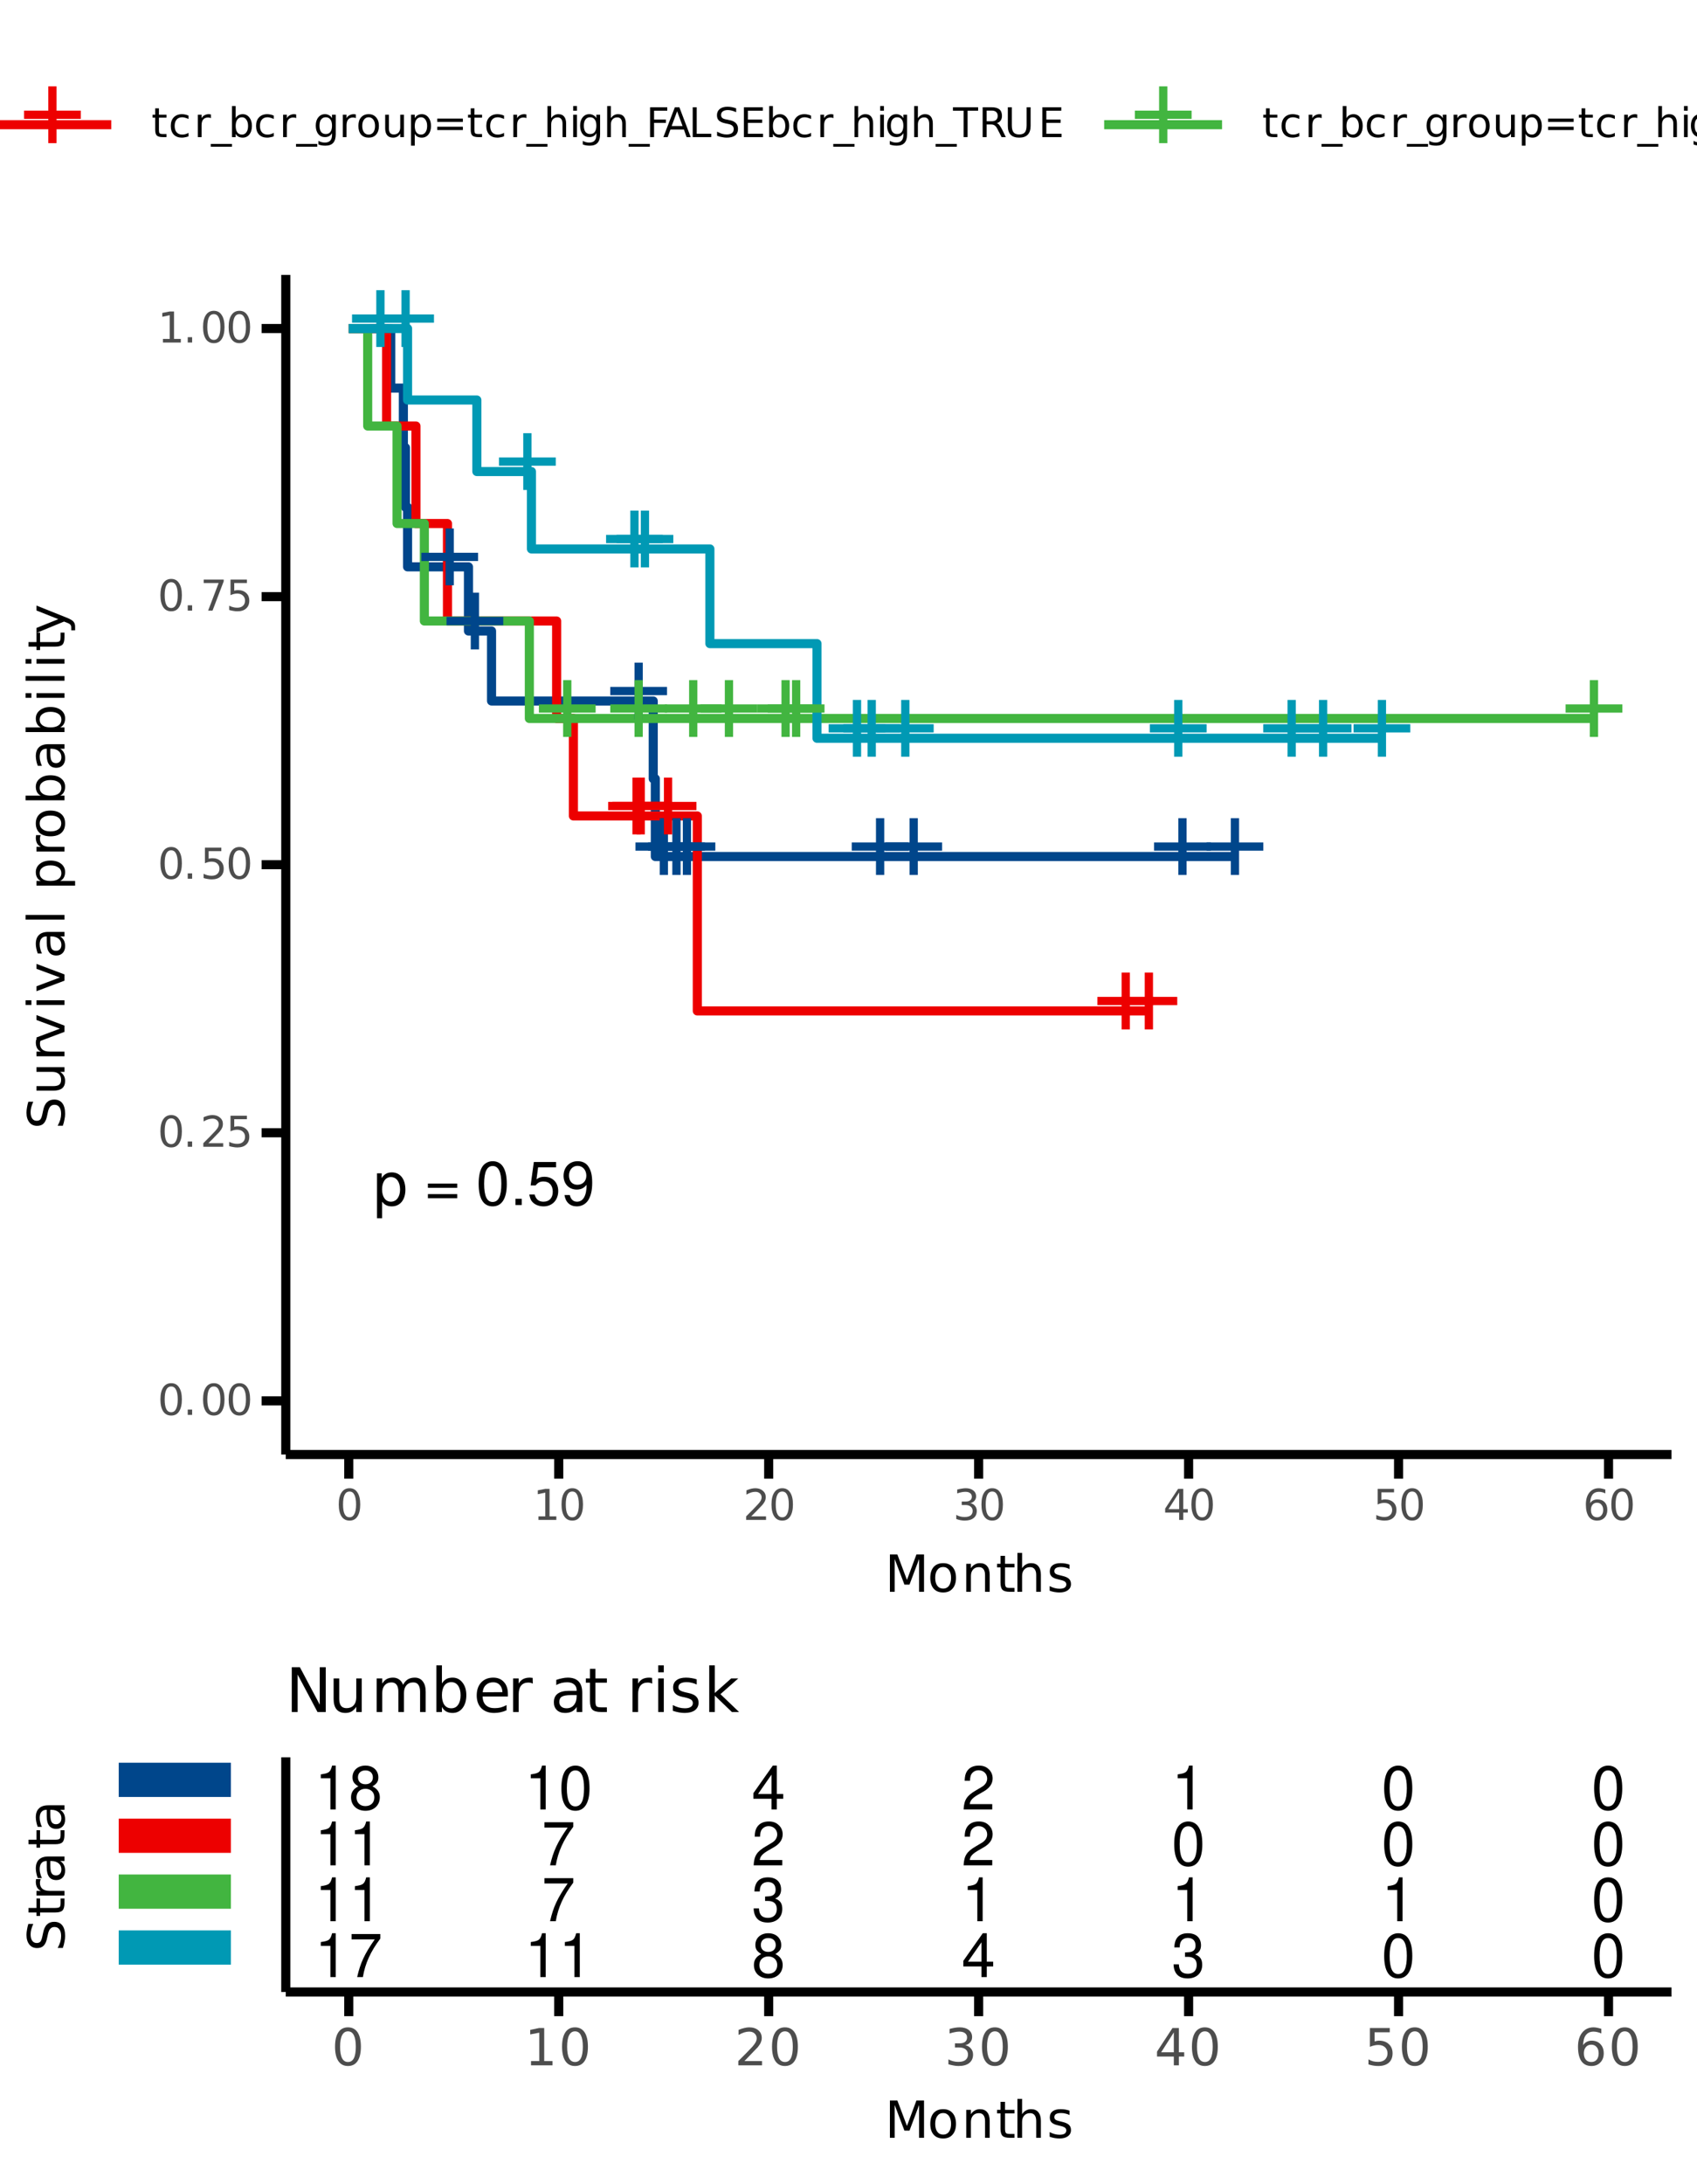 <?xml version="1.0" encoding="UTF-8"?>
<svg xmlns="http://www.w3.org/2000/svg" xmlns:xlink="http://www.w3.org/1999/xlink" width="199pt" height="256pt" viewBox="0 0 199 256" version="1.1">
<defs>
<g>
<symbol overflow="visible" id="glyph0-0">
<path style="stroke:none;" d=""/>
</symbol>
<symbol overflow="visible" id="glyph0-1">
<path style="stroke:none;" d="M 7.344 -3.672 L 4.5 -3.672 L 4.5 -6.516 L 3.531 -6.516 L 3.531 -3.672 L 0.688 -3.672 L 0.688 -2.703 L 3.531 -2.703 L 3.531 0.141 L 4.5 0.141 L 4.5 -2.703 L 7.344 -2.703 Z M 7.344 -3.672 "/>
</symbol>
<symbol overflow="visible" id="glyph1-0">
<path style="stroke:none;" d=""/>
</symbol>
<symbol overflow="visible" id="glyph1-1">
<path style="stroke:none;" d="M 0.391 1.547 L 0.984 1.547 L 0.984 -0.391 C 1.297 0 1.641 0.156 2.125 0.156 C 3.094 0.156 3.719 -0.609 3.719 -1.797 C 3.719 -3.047 3.109 -3.828 2.125 -3.828 C 1.609 -3.828 1.203 -3.609 0.938 -3.156 L 0.938 -3.719 L 0.391 -3.719 Z M 2.016 -3.281 C 2.672 -3.281 3.094 -2.703 3.094 -1.812 C 3.094 -0.969 2.672 -0.391 2.016 -0.391 C 1.391 -0.391 0.984 -0.953 0.984 -1.828 C 0.984 -2.703 1.391 -3.281 2.016 -3.281 Z M 2.016 -3.281 "/>
</symbol>
<symbol overflow="visible" id="glyph1-2">
<path style="stroke:none;" d=""/>
</symbol>
<symbol overflow="visible" id="glyph1-3">
<path style="stroke:none;" d="M 3.797 -2.516 L 0.359 -2.516 L 0.359 -2.016 L 3.797 -2.016 Z M 3.797 -1.281 L 0.359 -1.281 L 0.359 -0.797 L 3.797 -0.797 Z M 3.797 -1.281 "/>
</symbol>
<symbol overflow="visible" id="glyph1-4">
<path style="stroke:none;" d="M 1.953 -5.141 C 1.484 -5.141 1.062 -4.922 0.797 -4.578 C 0.469 -4.125 0.312 -3.438 0.312 -2.484 C 0.312 -0.75 0.875 0.156 1.953 0.156 C 3.016 0.156 3.609 -0.75 3.609 -2.453 C 3.609 -3.438 3.453 -4.109 3.109 -4.578 C 2.844 -4.938 2.438 -5.141 1.953 -5.141 Z M 1.953 -4.578 C 2.625 -4.578 2.969 -3.891 2.969 -2.5 C 2.969 -1.031 2.641 -0.359 1.938 -0.359 C 1.281 -0.359 0.953 -1.062 0.953 -2.484 C 0.953 -3.891 1.281 -4.578 1.953 -4.578 Z M 1.953 -4.578 "/>
</symbol>
<symbol overflow="visible" id="glyph1-5">
<path style="stroke:none;" d="M 1.359 -0.734 L 0.625 -0.734 L 0.625 0 L 1.359 0 Z M 1.359 -0.734 "/>
</symbol>
<symbol overflow="visible" id="glyph1-6">
<path style="stroke:none;" d="M 3.391 -5.047 L 0.781 -5.047 L 0.406 -2.297 L 0.984 -2.297 C 1.266 -2.641 1.516 -2.766 1.906 -2.766 C 2.594 -2.766 3 -2.297 3 -1.562 C 3 -0.828 2.594 -0.391 1.906 -0.391 C 1.359 -0.391 1.031 -0.672 0.875 -1.234 L 0.25 -1.234 C 0.328 -0.828 0.406 -0.625 0.547 -0.438 C 0.844 -0.062 1.344 0.156 1.922 0.156 C 2.938 0.156 3.641 -0.578 3.641 -1.641 C 3.641 -2.641 2.984 -3.312 2.016 -3.312 C 1.656 -3.312 1.375 -3.234 1.094 -3.016 L 1.281 -4.422 L 3.391 -4.422 Z M 3.391 -5.047 "/>
</symbol>
<symbol overflow="visible" id="glyph1-7">
<path style="stroke:none;" d="M 0.375 -1.172 C 0.5 -0.328 1.031 0.156 1.812 0.156 C 2.375 0.156 2.859 -0.109 3.156 -0.562 C 3.469 -1.078 3.625 -1.703 3.625 -2.625 C 3.625 -3.5 3.484 -4.047 3.188 -4.5 C 2.922 -4.922 2.469 -5.141 1.922 -5.141 C 0.953 -5.141 0.266 -4.422 0.266 -3.422 C 0.266 -2.484 0.906 -1.812 1.812 -1.812 C 2.297 -1.812 2.656 -1.984 2.969 -2.375 C 2.969 -1.094 2.562 -0.391 1.844 -0.391 C 1.406 -0.391 1.109 -0.672 1 -1.172 Z M 1.906 -4.594 C 2.5 -4.594 2.938 -4.109 2.938 -3.438 C 2.938 -2.812 2.516 -2.375 1.891 -2.375 C 1.281 -2.375 0.906 -2.797 0.906 -3.469 C 0.906 -4.125 1.328 -4.594 1.906 -4.594 Z M 1.906 -4.594 "/>
</symbol>
<symbol overflow="visible" id="glyph1-8">
<path style="stroke:none;" d="M 1.844 -3.656 L 1.844 0 L 2.469 0 L 2.469 -5.141 L 2.047 -5.141 C 1.828 -4.344 1.688 -4.25 0.719 -4.109 L 0.719 -3.656 Z M 1.844 -3.656 "/>
</symbol>
<symbol overflow="visible" id="glyph1-9">
<path style="stroke:none;" d="M 2.781 -2.703 C 3.312 -3.031 3.469 -3.281 3.469 -3.766 C 3.469 -4.578 2.844 -5.141 1.953 -5.141 C 1.062 -5.141 0.438 -4.578 0.438 -3.781 C 0.438 -3.281 0.609 -3.031 1.125 -2.703 C 0.547 -2.422 0.266 -2 0.266 -1.422 C 0.266 -0.484 0.953 0.156 1.953 0.156 C 2.953 0.156 3.641 -0.484 3.641 -1.422 C 3.641 -2 3.359 -2.422 2.781 -2.703 Z M 1.953 -4.578 C 2.484 -4.578 2.828 -4.266 2.828 -3.75 C 2.828 -3.266 2.484 -2.953 1.953 -2.953 C 1.422 -2.953 1.078 -3.266 1.078 -3.766 C 1.078 -4.266 1.422 -4.578 1.953 -4.578 Z M 1.953 -2.422 C 2.578 -2.422 3 -2.016 3 -1.422 C 3 -0.797 2.594 -0.391 1.938 -0.391 C 1.328 -0.391 0.906 -0.812 0.906 -1.406 C 0.906 -2.016 1.328 -2.422 1.953 -2.422 Z M 1.953 -2.422 "/>
</symbol>
<symbol overflow="visible" id="glyph1-10">
<path style="stroke:none;" d="M 2.328 -1.25 L 2.328 0 L 2.953 0 L 2.953 -1.25 L 3.703 -1.25 L 3.703 -1.812 L 2.953 -1.812 L 2.953 -5.141 L 2.484 -5.141 L 0.203 -1.906 L 0.203 -1.25 Z M 2.328 -1.812 L 0.75 -1.812 L 2.328 -4.078 Z M 2.328 -1.812 "/>
</symbol>
<symbol overflow="visible" id="glyph1-11">
<path style="stroke:none;" d="M 3.594 -0.625 L 0.953 -0.625 C 1.016 -1.047 1.234 -1.312 1.859 -1.688 L 2.562 -2.094 C 3.266 -2.484 3.641 -3 3.641 -3.641 C 3.641 -4.062 3.469 -4.469 3.156 -4.734 C 2.859 -5.016 2.5 -5.141 2.016 -5.141 C 1.375 -5.141 0.906 -4.906 0.625 -4.469 C 0.453 -4.203 0.375 -3.875 0.359 -3.359 L 0.984 -3.359 C 1 -3.719 1.047 -3.922 1.125 -4.094 C 1.297 -4.406 1.625 -4.594 2 -4.594 C 2.562 -4.594 3 -4.188 3 -3.625 C 3 -3.219 2.766 -2.859 2.312 -2.609 L 1.656 -2.219 C 0.609 -1.609 0.297 -1.125 0.234 0 L 3.594 0 Z M 3.594 -0.625 "/>
</symbol>
<symbol overflow="visible" id="glyph1-12">
<path style="stroke:none;" d="M 3.703 -5.047 L 0.328 -5.047 L 0.328 -4.422 L 3.047 -4.422 C 1.844 -2.703 1.359 -1.656 0.984 0 L 1.656 0 C 1.922 -1.609 2.562 -3 3.703 -4.516 Z M 3.703 -5.047 "/>
</symbol>
<symbol overflow="visible" id="glyph1-13">
<path style="stroke:none;" d="M 1.578 -2.375 L 1.906 -2.375 C 2.594 -2.375 2.953 -2.047 2.953 -1.422 C 2.953 -0.781 2.562 -0.391 1.922 -0.391 C 1.234 -0.391 0.891 -0.734 0.859 -1.5 L 0.234 -1.5 C 0.25 -1.078 0.328 -0.812 0.453 -0.578 C 0.719 -0.078 1.203 0.156 1.891 0.156 C 2.922 0.156 3.594 -0.469 3.594 -1.438 C 3.594 -2.094 3.344 -2.453 2.75 -2.656 C 3.219 -2.844 3.453 -3.203 3.453 -3.719 C 3.453 -4.609 2.875 -5.141 1.906 -5.141 C 0.891 -5.141 0.359 -4.578 0.328 -3.484 L 0.953 -3.484 C 0.969 -3.797 1 -3.969 1.078 -4.125 C 1.219 -4.422 1.531 -4.594 1.922 -4.594 C 2.469 -4.594 2.812 -4.266 2.812 -3.703 C 2.812 -3.344 2.688 -3.125 2.406 -3 C 2.234 -2.922 2 -2.906 1.578 -2.891 Z M 1.578 -2.375 "/>
</symbol>
<symbol overflow="visible" id="glyph2-0">
<path style="stroke:none;" d="M 0.25 0.891 L 0.25 -3.531 L 2.75 -3.531 L 2.75 0.891 Z M 0.531 0.609 L 2.469 0.609 L 2.469 -3.25 L 0.531 -3.25 Z M 0.531 0.609 "/>
</symbol>
<symbol overflow="visible" id="glyph2-1">
<path style="stroke:none;" d="M 1.594 -3.328 C 1.332 -3.328 1.141 -3.203 1.016 -2.953 C 0.891 -2.703 0.828 -2.32 0.828 -1.812 C 0.828 -1.312 0.891 -0.938 1.016 -0.688 C 1.141 -0.438 1.332 -0.312 1.594 -0.312 C 1.844 -0.312 2.031 -0.438 2.156 -0.688 C 2.289 -0.938 2.359 -1.312 2.359 -1.812 C 2.359 -2.32 2.289 -2.703 2.156 -2.953 C 2.031 -3.203 1.844 -3.328 1.594 -3.328 Z M 1.594 -3.719 C 2 -3.719 2.305 -3.551 2.516 -3.219 C 2.734 -2.895 2.844 -2.426 2.844 -1.812 C 2.844 -1.207 2.734 -0.738 2.516 -0.406 C 2.305 -0.082 2 0.078 1.594 0.078 C 1.188 0.078 0.875 -0.082 0.656 -0.406 C 0.438 -0.738 0.328 -1.207 0.328 -1.812 C 0.328 -2.426 0.438 -2.895 0.656 -3.219 C 0.875 -3.551 1.188 -3.719 1.594 -3.719 Z M 1.594 -3.719 "/>
</symbol>
<symbol overflow="visible" id="glyph2-2">
<path style="stroke:none;" d="M 0.531 -0.625 L 1.047 -0.625 L 1.047 0 L 0.531 0 Z M 0.531 -0.625 "/>
</symbol>
<symbol overflow="visible" id="glyph2-3">
<path style="stroke:none;" d="M 0.953 -0.422 L 2.688 -0.422 L 2.688 0 L 0.359 0 L 0.359 -0.422 C 0.547 -0.609 0.801 -0.863 1.125 -1.188 C 1.445 -1.52 1.648 -1.734 1.734 -1.828 C 1.898 -2.004 2.016 -2.156 2.078 -2.281 C 2.141 -2.406 2.172 -2.523 2.172 -2.641 C 2.172 -2.836 2.102 -2.992 1.969 -3.109 C 1.832 -3.234 1.656 -3.297 1.438 -3.297 C 1.281 -3.297 1.113 -3.27 0.938 -3.219 C 0.77 -3.164 0.586 -3.082 0.391 -2.969 L 0.391 -3.469 C 0.586 -3.551 0.77 -3.613 0.938 -3.656 C 1.113 -3.695 1.273 -3.719 1.422 -3.719 C 1.797 -3.719 2.094 -3.617 2.312 -3.422 C 2.539 -3.234 2.656 -2.984 2.656 -2.672 C 2.656 -2.523 2.629 -2.383 2.578 -2.25 C 2.523 -2.113 2.422 -1.953 2.266 -1.766 C 2.223 -1.723 2.094 -1.586 1.875 -1.359 C 1.664 -1.129 1.359 -0.816 0.953 -0.422 Z M 0.953 -0.422 "/>
</symbol>
<symbol overflow="visible" id="glyph2-4">
<path style="stroke:none;" d="M 0.547 -3.641 L 2.469 -3.641 L 2.469 -3.234 L 0.984 -3.234 L 0.984 -2.344 C 1.055 -2.363 1.129 -2.379 1.203 -2.391 C 1.273 -2.398 1.348 -2.406 1.422 -2.406 C 1.828 -2.406 2.148 -2.289 2.391 -2.062 C 2.629 -1.844 2.75 -1.547 2.75 -1.172 C 2.75 -0.773 2.625 -0.469 2.375 -0.25 C 2.133 -0.031 1.789 0.078 1.344 0.078 C 1.188 0.078 1.031 0.062 0.875 0.031 C 0.719 0.008 0.555 -0.023 0.391 -0.078 L 0.391 -0.578 C 0.535 -0.504 0.688 -0.445 0.844 -0.406 C 1 -0.363 1.16 -0.344 1.328 -0.344 C 1.617 -0.344 1.844 -0.414 2 -0.562 C 2.164 -0.707 2.25 -0.91 2.25 -1.172 C 2.25 -1.422 2.164 -1.617 2 -1.766 C 1.844 -1.922 1.617 -2 1.328 -2 C 1.203 -2 1.07 -1.984 0.938 -1.953 C 0.812 -1.922 0.68 -1.875 0.547 -1.812 Z M 0.547 -3.641 "/>
</symbol>
<symbol overflow="visible" id="glyph2-5">
<path style="stroke:none;" d="M 0.406 -3.641 L 2.75 -3.641 L 2.75 -3.438 L 1.438 0 L 0.922 0 L 2.156 -3.234 L 0.406 -3.234 Z M 0.406 -3.641 "/>
</symbol>
<symbol overflow="visible" id="glyph2-6">
<path style="stroke:none;" d="M 0.625 -0.422 L 1.422 -0.422 L 1.422 -3.203 L 0.547 -3.016 L 0.547 -3.469 L 1.422 -3.641 L 1.922 -3.641 L 1.922 -0.422 L 2.719 -0.422 L 2.719 0 L 0.625 0 Z M 0.625 -0.422 "/>
</symbol>
<symbol overflow="visible" id="glyph2-7">
<path style="stroke:none;" d="M 2.031 -1.969 C 2.27 -1.914 2.453 -1.805 2.578 -1.641 C 2.711 -1.484 2.781 -1.289 2.781 -1.062 C 2.781 -0.695 2.656 -0.414 2.406 -0.219 C 2.156 -0.02 1.805 0.078 1.359 0.078 C 1.203 0.078 1.039 0.062 0.875 0.031 C 0.719 0 0.551 -0.047 0.375 -0.109 L 0.375 -0.594 C 0.52 -0.508 0.672 -0.445 0.828 -0.406 C 0.992 -0.363 1.164 -0.344 1.344 -0.344 C 1.645 -0.344 1.879 -0.398 2.047 -0.516 C 2.211 -0.641 2.297 -0.82 2.297 -1.062 C 2.297 -1.27 2.219 -1.438 2.062 -1.562 C 1.914 -1.688 1.707 -1.75 1.438 -1.75 L 1.016 -1.75 L 1.016 -2.156 L 1.453 -2.156 C 1.691 -2.156 1.875 -2.203 2 -2.297 C 2.133 -2.391 2.203 -2.531 2.203 -2.719 C 2.203 -2.906 2.133 -3.047 2 -3.141 C 1.875 -3.242 1.688 -3.297 1.438 -3.297 C 1.301 -3.297 1.156 -3.281 1 -3.25 C 0.844 -3.219 0.672 -3.172 0.484 -3.109 L 0.484 -3.562 C 0.672 -3.613 0.848 -3.648 1.016 -3.672 C 1.18 -3.703 1.336 -3.719 1.484 -3.719 C 1.859 -3.719 2.156 -3.629 2.375 -3.453 C 2.594 -3.285 2.703 -3.055 2.703 -2.766 C 2.703 -2.566 2.641 -2.395 2.516 -2.25 C 2.398 -2.113 2.238 -2.02 2.031 -1.969 Z M 2.031 -1.969 "/>
</symbol>
<symbol overflow="visible" id="glyph2-8">
<path style="stroke:none;" d="M 1.891 -3.219 L 0.641 -1.266 L 1.891 -1.266 Z M 1.766 -3.641 L 2.375 -3.641 L 2.375 -1.266 L 2.906 -1.266 L 2.906 -0.859 L 2.375 -0.859 L 2.375 0 L 1.891 0 L 1.891 -0.859 L 0.25 -0.859 L 0.25 -1.328 Z M 1.766 -3.641 "/>
</symbol>
<symbol overflow="visible" id="glyph2-9">
<path style="stroke:none;" d="M 1.656 -2.016 C 1.426 -2.016 1.25 -1.938 1.125 -1.781 C 1 -1.633 0.938 -1.43 0.938 -1.172 C 0.938 -0.91 1 -0.703 1.125 -0.547 C 1.25 -0.391 1.426 -0.312 1.656 -0.312 C 1.875 -0.312 2.047 -0.391 2.172 -0.547 C 2.305 -0.703 2.375 -0.91 2.375 -1.172 C 2.375 -1.43 2.305 -1.633 2.172 -1.781 C 2.047 -1.938 1.875 -2.016 1.656 -2.016 Z M 2.625 -3.562 L 2.625 -3.109 C 2.5 -3.172 2.375 -3.219 2.25 -3.25 C 2.125 -3.281 2 -3.297 1.875 -3.297 C 1.551 -3.297 1.301 -3.188 1.125 -2.969 C 0.957 -2.75 0.863 -2.414 0.844 -1.969 C 0.938 -2.113 1.055 -2.223 1.203 -2.297 C 1.348 -2.367 1.508 -2.406 1.688 -2.406 C 2.051 -2.406 2.336 -2.297 2.547 -2.078 C 2.754 -1.859 2.859 -1.555 2.859 -1.172 C 2.859 -0.797 2.75 -0.492 2.531 -0.266 C 2.312 -0.035 2.02 0.078 1.656 0.078 C 1.227 0.078 0.898 -0.082 0.672 -0.406 C 0.453 -0.738 0.344 -1.207 0.344 -1.812 C 0.344 -2.395 0.477 -2.859 0.75 -3.203 C 1.031 -3.547 1.398 -3.719 1.859 -3.719 C 1.984 -3.719 2.109 -3.703 2.234 -3.672 C 2.359 -3.648 2.488 -3.613 2.625 -3.562 Z M 2.625 -3.562 "/>
</symbol>
<symbol overflow="visible" id="glyph3-0">
<path style="stroke:none;" d="M 0.297 1.062 L 0.297 -4.234 L 3.297 -4.234 L 3.297 1.062 Z M 0.641 0.734 L 2.969 0.734 L 2.969 -3.891 L 0.641 -3.891 Z M 0.641 0.734 "/>
</symbol>
<symbol overflow="visible" id="glyph3-1">
<path style="stroke:none;" d="M 0.594 -4.375 L 1.469 -4.375 L 2.594 -1.391 L 3.703 -4.375 L 4.594 -4.375 L 4.594 0 L 4.016 0 L 4.016 -3.844 L 2.891 -0.844 L 2.297 -0.844 L 1.156 -3.844 L 1.156 0 L 0.594 0 Z M 0.594 -4.375 "/>
</symbol>
<symbol overflow="visible" id="glyph3-2">
<path style="stroke:none;" d="M 1.844 -2.906 C 1.551 -2.906 1.32 -2.789 1.156 -2.562 C 0.988 -2.344 0.906 -2.035 0.906 -1.641 C 0.906 -1.242 0.988 -0.93 1.156 -0.703 C 1.32 -0.484 1.551 -0.375 1.844 -0.375 C 2.125 -0.375 2.348 -0.484 2.516 -0.703 C 2.68 -0.93 2.766 -1.242 2.766 -1.641 C 2.766 -2.023 2.68 -2.332 2.516 -2.562 C 2.348 -2.789 2.125 -2.906 1.844 -2.906 Z M 1.844 -3.359 C 2.312 -3.359 2.676 -3.207 2.938 -2.906 C 3.207 -2.602 3.344 -2.18 3.344 -1.641 C 3.344 -1.098 3.207 -0.676 2.938 -0.375 C 2.676 -0.07 2.312 0.078 1.844 0.078 C 1.363 0.078 0.988 -0.07 0.719 -0.375 C 0.457 -0.676 0.328 -1.098 0.328 -1.641 C 0.328 -2.18 0.457 -2.602 0.719 -2.906 C 0.988 -3.207 1.363 -3.359 1.844 -3.359 Z M 1.844 -3.359 "/>
</symbol>
<symbol overflow="visible" id="glyph3-3">
<path style="stroke:none;" d="M 3.297 -1.984 L 3.297 0 L 2.75 0 L 2.75 -1.969 C 2.75 -2.27 2.688 -2.5 2.562 -2.656 C 2.445 -2.812 2.27 -2.891 2.031 -2.891 C 1.738 -2.891 1.508 -2.797 1.344 -2.609 C 1.176 -2.422 1.094 -2.172 1.094 -1.859 L 1.094 0 L 0.547 0 L 0.547 -3.281 L 1.094 -3.281 L 1.094 -2.766 C 1.219 -2.961 1.367 -3.109 1.547 -3.203 C 1.723 -3.305 1.922 -3.359 2.141 -3.359 C 2.523 -3.359 2.812 -3.238 3 -3 C 3.195 -2.77 3.297 -2.43 3.297 -1.984 Z M 3.297 -1.984 "/>
</symbol>
<symbol overflow="visible" id="glyph3-4">
<path style="stroke:none;" d="M 1.094 -4.219 L 1.094 -3.281 L 2.203 -3.281 L 2.203 -2.859 L 1.094 -2.859 L 1.094 -1.078 C 1.094 -0.816 1.129 -0.645 1.203 -0.562 C 1.273 -0.488 1.426 -0.453 1.656 -0.453 L 2.203 -0.453 L 2.203 0 L 1.656 0 C 1.238 0 0.953 -0.078 0.797 -0.234 C 0.641 -0.391 0.562 -0.672 0.562 -1.078 L 0.562 -2.859 L 0.156 -2.859 L 0.156 -3.281 L 0.562 -3.281 L 0.562 -4.219 Z M 1.094 -4.219 "/>
</symbol>
<symbol overflow="visible" id="glyph3-5">
<path style="stroke:none;" d="M 3.297 -1.984 L 3.297 0 L 2.75 0 L 2.75 -1.969 C 2.75 -2.27 2.688 -2.5 2.562 -2.656 C 2.445 -2.812 2.27 -2.891 2.031 -2.891 C 1.738 -2.891 1.508 -2.797 1.344 -2.609 C 1.176 -2.422 1.094 -2.172 1.094 -1.859 L 1.094 0 L 0.547 0 L 0.547 -4.562 L 1.094 -4.562 L 1.094 -2.766 C 1.219 -2.961 1.367 -3.109 1.547 -3.203 C 1.723 -3.305 1.922 -3.359 2.141 -3.359 C 2.523 -3.359 2.812 -3.238 3 -3 C 3.195 -2.77 3.297 -2.43 3.297 -1.984 Z M 3.297 -1.984 "/>
</symbol>
<symbol overflow="visible" id="glyph3-6">
<path style="stroke:none;" d="M 2.656 -3.188 L 2.656 -2.672 C 2.5 -2.754 2.336 -2.812 2.172 -2.844 C 2.016 -2.883 1.848 -2.906 1.672 -2.906 C 1.398 -2.906 1.195 -2.863 1.062 -2.781 C 0.938 -2.695 0.875 -2.578 0.875 -2.422 C 0.875 -2.297 0.922 -2.195 1.016 -2.125 C 1.109 -2.051 1.301 -1.984 1.594 -1.922 L 1.781 -1.875 C 2.156 -1.789 2.422 -1.676 2.578 -1.531 C 2.742 -1.383 2.828 -1.176 2.828 -0.906 C 2.828 -0.602 2.707 -0.363 2.469 -0.188 C 2.227 -0.008 1.898 0.078 1.484 0.078 C 1.305 0.078 1.117 0.062 0.922 0.031 C 0.734 0 0.535 -0.051 0.328 -0.125 L 0.328 -0.672 C 0.523 -0.566 0.719 -0.488 0.906 -0.438 C 1.102 -0.383 1.297 -0.359 1.484 -0.359 C 1.742 -0.359 1.941 -0.398 2.078 -0.484 C 2.211 -0.578 2.281 -0.703 2.281 -0.859 C 2.281 -1.004 2.227 -1.113 2.125 -1.188 C 2.031 -1.27 1.816 -1.348 1.484 -1.422 L 1.297 -1.469 C 0.961 -1.539 0.719 -1.648 0.562 -1.797 C 0.414 -1.941 0.344 -2.141 0.344 -2.391 C 0.344 -2.703 0.453 -2.941 0.672 -3.109 C 0.891 -3.273 1.203 -3.359 1.609 -3.359 C 1.805 -3.359 1.992 -3.344 2.172 -3.312 C 2.348 -3.281 2.508 -3.238 2.656 -3.188 Z M 2.656 -3.188 "/>
</symbol>
<symbol overflow="visible" id="glyph3-7">
<path style="stroke:none;" d="M 1.906 -3.984 C 1.602 -3.984 1.375 -3.832 1.219 -3.531 C 1.062 -3.227 0.984 -2.781 0.984 -2.188 C 0.984 -1.582 1.062 -1.129 1.219 -0.828 C 1.375 -0.535 1.602 -0.391 1.906 -0.391 C 2.219 -0.391 2.445 -0.535 2.594 -0.828 C 2.75 -1.129 2.828 -1.582 2.828 -2.188 C 2.828 -2.781 2.75 -3.227 2.594 -3.531 C 2.445 -3.832 2.219 -3.984 1.906 -3.984 Z M 1.906 -4.453 C 2.395 -4.453 2.77 -4.258 3.031 -3.875 C 3.289 -3.488 3.422 -2.926 3.422 -2.188 C 3.422 -1.445 3.289 -0.883 3.031 -0.5 C 2.77 -0.113 2.395 0.078 1.906 0.078 C 1.414 0.078 1.039 -0.113 0.781 -0.5 C 0.52 -0.883 0.391 -1.445 0.391 -2.188 C 0.391 -2.926 0.52 -3.488 0.781 -3.875 C 1.039 -4.258 1.414 -4.453 1.906 -4.453 Z M 1.906 -4.453 "/>
</symbol>
<symbol overflow="visible" id="glyph3-8">
<path style="stroke:none;" d="M 0.75 -0.5 L 1.719 -0.5 L 1.719 -3.828 L 0.656 -3.625 L 0.656 -4.156 L 1.703 -4.375 L 2.297 -4.375 L 2.297 -0.5 L 3.266 -0.5 L 3.266 0 L 0.75 0 Z M 0.75 -0.5 "/>
</symbol>
<symbol overflow="visible" id="glyph3-9">
<path style="stroke:none;" d="M 1.156 -0.5 L 3.219 -0.5 L 3.219 0 L 0.438 0 L 0.438 -0.5 C 0.664 -0.727 0.973 -1.035 1.359 -1.422 C 1.742 -1.816 1.988 -2.07 2.094 -2.188 C 2.281 -2.406 2.41 -2.586 2.484 -2.734 C 2.555 -2.879 2.594 -3.023 2.594 -3.172 C 2.594 -3.398 2.508 -3.586 2.344 -3.734 C 2.188 -3.879 1.977 -3.953 1.719 -3.953 C 1.531 -3.953 1.332 -3.922 1.125 -3.859 C 0.926 -3.797 0.707 -3.695 0.469 -3.562 L 0.469 -4.156 C 0.707 -4.258 0.93 -4.332 1.141 -4.375 C 1.348 -4.426 1.535 -4.453 1.703 -4.453 C 2.16 -4.453 2.52 -4.336 2.781 -4.109 C 3.051 -3.891 3.188 -3.586 3.188 -3.203 C 3.188 -3.023 3.148 -2.852 3.078 -2.688 C 3.016 -2.531 2.895 -2.344 2.719 -2.125 C 2.676 -2.07 2.52 -1.91 2.25 -1.641 C 1.988 -1.367 1.625 -0.988 1.156 -0.5 Z M 1.156 -0.5 "/>
</symbol>
<symbol overflow="visible" id="glyph3-10">
<path style="stroke:none;" d="M 2.438 -2.359 C 2.719 -2.297 2.938 -2.164 3.094 -1.969 C 3.258 -1.781 3.344 -1.547 3.344 -1.266 C 3.344 -0.836 3.191 -0.504 2.891 -0.266 C 2.598 -0.035 2.176 0.078 1.625 0.078 C 1.438 0.078 1.242 0.055 1.047 0.016 C 0.859 -0.016 0.66 -0.062 0.453 -0.125 L 0.453 -0.703 C 0.617 -0.609 0.801 -0.535 1 -0.484 C 1.195 -0.43 1.398 -0.406 1.609 -0.406 C 1.984 -0.406 2.266 -0.477 2.453 -0.625 C 2.648 -0.781 2.75 -0.992 2.75 -1.266 C 2.75 -1.523 2.656 -1.727 2.469 -1.875 C 2.289 -2.02 2.039 -2.094 1.719 -2.094 L 1.219 -2.094 L 1.219 -2.578 L 1.75 -2.578 C 2.039 -2.578 2.258 -2.633 2.406 -2.75 C 2.562 -2.875 2.641 -3.047 2.641 -3.266 C 2.641 -3.484 2.562 -3.648 2.406 -3.766 C 2.25 -3.891 2.02 -3.953 1.719 -3.953 C 1.562 -3.953 1.391 -3.93 1.203 -3.891 C 1.016 -3.859 0.812 -3.805 0.594 -3.734 L 0.594 -4.266 C 0.812 -4.328 1.02 -4.375 1.219 -4.406 C 1.414 -4.438 1.602 -4.453 1.781 -4.453 C 2.227 -4.453 2.582 -4.348 2.844 -4.141 C 3.102 -3.941 3.234 -3.664 3.234 -3.312 C 3.234 -3.07 3.16 -2.867 3.016 -2.703 C 2.879 -2.535 2.688 -2.422 2.438 -2.359 Z M 2.438 -2.359 "/>
</symbol>
<symbol overflow="visible" id="glyph3-11">
<path style="stroke:none;" d="M 2.266 -3.859 L 0.781 -1.531 L 2.266 -1.531 Z M 2.109 -4.375 L 2.859 -4.375 L 2.859 -1.531 L 3.484 -1.531 L 3.484 -1.031 L 2.859 -1.031 L 2.859 0 L 2.266 0 L 2.266 -1.031 L 0.297 -1.031 L 0.297 -1.609 Z M 2.109 -4.375 "/>
</symbol>
<symbol overflow="visible" id="glyph3-12">
<path style="stroke:none;" d="M 0.641 -4.375 L 2.969 -4.375 L 2.969 -3.875 L 1.188 -3.875 L 1.188 -2.797 C 1.27 -2.828 1.352 -2.848 1.438 -2.859 C 1.531 -2.879 1.617 -2.891 1.703 -2.891 C 2.191 -2.891 2.578 -2.754 2.859 -2.484 C 3.148 -2.223 3.297 -1.863 3.297 -1.406 C 3.297 -0.938 3.148 -0.57 2.859 -0.312 C 2.566 -0.051 2.148 0.078 1.609 0.078 C 1.43 0.078 1.242 0.062 1.047 0.031 C 0.859 0 0.664 -0.047 0.469 -0.109 L 0.469 -0.703 C 0.645 -0.598 0.828 -0.52 1.016 -0.469 C 1.203 -0.426 1.398 -0.406 1.609 -0.406 C 1.941 -0.406 2.207 -0.492 2.406 -0.672 C 2.602 -0.859 2.703 -1.102 2.703 -1.406 C 2.703 -1.707 2.602 -1.945 2.406 -2.125 C 2.207 -2.301 1.941 -2.391 1.609 -2.391 C 1.441 -2.391 1.281 -2.367 1.125 -2.328 C 0.969 -2.297 0.805 -2.242 0.641 -2.172 Z M 0.641 -4.375 "/>
</symbol>
<symbol overflow="visible" id="glyph3-13">
<path style="stroke:none;" d="M 1.984 -2.422 C 1.711 -2.422 1.5 -2.328 1.344 -2.141 C 1.188 -1.961 1.109 -1.719 1.109 -1.406 C 1.109 -1.094 1.188 -0.844 1.344 -0.656 C 1.5 -0.477 1.711 -0.391 1.984 -0.391 C 2.242 -0.391 2.453 -0.477 2.609 -0.656 C 2.766 -0.844 2.844 -1.094 2.844 -1.406 C 2.844 -1.719 2.766 -1.961 2.609 -2.141 C 2.453 -2.328 2.242 -2.422 1.984 -2.422 Z M 3.156 -4.281 L 3.156 -3.734 C 3.008 -3.805 2.859 -3.859 2.703 -3.891 C 2.555 -3.93 2.406 -3.953 2.25 -3.953 C 1.863 -3.953 1.566 -3.82 1.359 -3.562 C 1.148 -3.301 1.035 -2.898 1.016 -2.359 C 1.129 -2.535 1.27 -2.664 1.438 -2.75 C 1.613 -2.844 1.805 -2.891 2.016 -2.891 C 2.453 -2.891 2.797 -2.754 3.047 -2.484 C 3.305 -2.223 3.438 -1.863 3.438 -1.406 C 3.438 -0.957 3.301 -0.598 3.031 -0.328 C 2.77 -0.055 2.422 0.078 1.984 0.078 C 1.473 0.078 1.082 -0.113 0.812 -0.5 C 0.551 -0.883 0.422 -1.445 0.422 -2.188 C 0.422 -2.875 0.582 -3.422 0.906 -3.828 C 1.238 -4.242 1.68 -4.453 2.234 -4.453 C 2.379 -4.453 2.523 -4.438 2.672 -4.406 C 2.828 -4.375 2.988 -4.332 3.156 -4.281 Z M 3.156 -4.281 "/>
</symbol>
<symbol overflow="visible" id="glyph4-0">
<path style="stroke:none;" d="M 1.062 -0.297 L -4.234 -0.297 L -4.234 -3.297 L 1.062 -3.297 Z M 0.734 -0.641 L 0.734 -2.969 L -3.891 -2.969 L -3.891 -0.641 Z M 0.734 -0.641 "/>
</symbol>
<symbol overflow="visible" id="glyph4-1">
<path style="stroke:none;" d="M -4.234 -3.219 L -3.656 -3.219 C -3.758 -2.988 -3.836 -2.773 -3.891 -2.578 C -3.941 -2.379 -3.969 -2.188 -3.969 -2 C -3.969 -1.676 -3.906 -1.426 -3.781 -1.25 C -3.656 -1.07 -3.477 -0.984 -3.25 -0.984 C -3.062 -0.984 -2.914 -1.039 -2.812 -1.156 C -2.719 -1.281 -2.641 -1.504 -2.578 -1.828 L -2.5 -2.188 C -2.414 -2.625 -2.266 -2.945 -2.047 -3.156 C -1.836 -3.363 -1.555 -3.469 -1.203 -3.469 C -0.785 -3.469 -0.469 -3.328 -0.25 -3.047 C -0.031 -2.766 0.078 -2.348 0.078 -1.797 C 0.078 -1.586 0.051 -1.363 0 -1.125 C -0.039 -0.895 -0.102 -0.656 -0.188 -0.406 L -0.797 -0.406 C -0.66 -0.656 -0.555 -0.895 -0.484 -1.125 C -0.422 -1.352 -0.391 -1.578 -0.391 -1.797 C -0.391 -2.141 -0.457 -2.398 -0.594 -2.578 C -0.727 -2.766 -0.914 -2.859 -1.156 -2.859 C -1.375 -2.859 -1.539 -2.789 -1.656 -2.656 C -1.781 -2.531 -1.875 -2.316 -1.938 -2.016 L -2.016 -1.656 C -2.098 -1.207 -2.234 -0.883 -2.422 -0.688 C -2.609 -0.488 -2.867 -0.391 -3.203 -0.391 C -3.586 -0.391 -3.891 -0.523 -4.109 -0.797 C -4.336 -1.078 -4.453 -1.457 -4.453 -1.938 C -4.453 -2.133 -4.43 -2.336 -4.391 -2.547 C -4.359 -2.766 -4.305 -2.988 -4.234 -3.219 Z M -4.234 -3.219 "/>
</symbol>
<symbol overflow="visible" id="glyph4-2">
<path style="stroke:none;" d="M -1.297 -0.516 L -3.281 -0.516 L -3.281 -1.047 L -1.312 -1.047 C -1 -1.047 -0.766 -1.102 -0.609 -1.219 C -0.461 -1.344 -0.391 -1.531 -0.391 -1.781 C -0.391 -2.07 -0.477 -2.301 -0.656 -2.469 C -0.844 -2.633 -1.098 -2.719 -1.422 -2.719 L -3.281 -2.719 L -3.281 -3.266 L 0 -3.266 L 0 -2.719 L -0.5 -2.719 C -0.301 -2.582 -0.156 -2.426 -0.062 -2.25 C 0.031 -2.082 0.078 -1.883 0.078 -1.656 C 0.078 -1.281 -0.035 -0.992 -0.266 -0.797 C -0.504 -0.609 -0.848 -0.516 -1.297 -0.516 Z M -3.359 -1.859 Z M -3.359 -1.859 "/>
</symbol>
<symbol overflow="visible" id="glyph4-3">
<path style="stroke:none;" d="M -2.781 -2.469 C -2.812 -2.406 -2.832 -2.336 -2.844 -2.266 C -2.863 -2.191 -2.875 -2.113 -2.875 -2.031 C -2.875 -1.727 -2.773 -1.492 -2.578 -1.328 C -2.379 -1.172 -2.098 -1.094 -1.734 -1.094 L 0 -1.094 L 0 -0.547 L -3.281 -0.547 L -3.281 -1.094 L -2.766 -1.094 C -2.973 -1.195 -3.125 -1.336 -3.219 -1.516 C -3.312 -1.703 -3.359 -1.926 -3.359 -2.188 C -3.359 -2.227 -3.352 -2.27 -3.344 -2.312 C -3.344 -2.352 -3.336 -2.406 -3.328 -2.469 Z M -2.781 -2.469 "/>
</symbol>
<symbol overflow="visible" id="glyph4-4">
<path style="stroke:none;" d="M -3.281 -0.172 L -3.281 -0.75 L -0.531 -1.781 L -3.281 -2.797 L -3.281 -3.375 L 0 -2.141 L 0 -1.406 Z M -3.281 -0.172 "/>
</symbol>
<symbol overflow="visible" id="glyph4-5">
<path style="stroke:none;" d="M -3.281 -0.562 L -3.281 -1.109 L 0 -1.109 L 0 -0.562 Z M -4.562 -0.562 L -4.562 -1.109 L -3.875 -1.109 L -3.875 -0.562 Z M -4.562 -0.562 "/>
</symbol>
<symbol overflow="visible" id="glyph4-6">
<path style="stroke:none;" d="M -1.656 -2.062 C -1.656 -1.625 -1.602 -1.32 -1.5 -1.156 C -1.395 -0.988 -1.223 -0.906 -0.984 -0.906 C -0.797 -0.906 -0.645 -0.969 -0.531 -1.094 C -0.414 -1.219 -0.359 -1.391 -0.359 -1.609 C -0.359 -1.898 -0.461 -2.133 -0.672 -2.312 C -0.891 -2.5 -1.176 -2.594 -1.531 -2.594 L -1.656 -2.594 Z M -1.875 -3.125 L 0 -3.125 L 0 -2.594 L -0.5 -2.594 C -0.301 -2.469 -0.156 -2.312 -0.062 -2.125 C 0.031 -1.945 0.078 -1.723 0.078 -1.453 C 0.078 -1.117 -0.016 -0.852 -0.203 -0.656 C -0.391 -0.457 -0.641 -0.359 -0.953 -0.359 C -1.328 -0.359 -1.609 -0.484 -1.797 -0.734 C -1.984 -0.984 -2.078 -1.352 -2.078 -1.844 L -2.078 -2.594 L -2.125 -2.594 C -2.375 -2.594 -2.566 -2.508 -2.703 -2.344 C -2.836 -2.188 -2.906 -1.957 -2.906 -1.656 C -2.906 -1.469 -2.879 -1.285 -2.828 -1.109 C -2.785 -0.93 -2.723 -0.758 -2.641 -0.594 L -3.125 -0.594 C -3.207 -0.789 -3.266 -0.984 -3.297 -1.172 C -3.336 -1.359 -3.359 -1.539 -3.359 -1.719 C -3.359 -2.188 -3.234 -2.535 -2.984 -2.766 C -2.742 -3.004 -2.375 -3.125 -1.875 -3.125 Z M -1.875 -3.125 "/>
</symbol>
<symbol overflow="visible" id="glyph4-7">
<path style="stroke:none;" d="M -4.562 -0.562 L -4.562 -1.109 L 0 -1.109 L 0 -0.562 Z M -4.562 -0.562 "/>
</symbol>
<symbol overflow="visible" id="glyph4-8">
<path style="stroke:none;" d=""/>
</symbol>
<symbol overflow="visible" id="glyph4-9">
<path style="stroke:none;" d="M -0.5 -1.094 L 1.25 -1.094 L 1.25 -0.547 L -3.281 -0.547 L -3.281 -1.094 L -2.781 -1.094 C -2.977 -1.195 -3.125 -1.336 -3.219 -1.516 C -3.312 -1.691 -3.359 -1.898 -3.359 -2.141 C -3.359 -2.535 -3.195 -2.859 -2.875 -3.109 C -2.562 -3.359 -2.148 -3.484 -1.641 -3.484 C -1.117 -3.484 -0.703 -3.359 -0.391 -3.109 C -0.078 -2.859 0.078 -2.535 0.078 -2.141 C 0.078 -1.898 0.031 -1.691 -0.062 -1.516 C -0.156 -1.336 -0.301 -1.195 -0.5 -1.094 Z M -1.641 -2.922 C -2.035 -2.922 -2.344 -2.836 -2.562 -2.672 C -2.789 -2.516 -2.906 -2.289 -2.906 -2 C -2.906 -1.719 -2.789 -1.492 -2.562 -1.328 C -2.344 -1.172 -2.035 -1.094 -1.641 -1.094 C -1.242 -1.094 -0.93 -1.172 -0.703 -1.328 C -0.473 -1.492 -0.359 -1.719 -0.359 -2 C -0.359 -2.289 -0.473 -2.516 -0.703 -2.672 C -0.93 -2.836 -1.242 -2.922 -1.641 -2.922 Z M -1.641 -2.922 "/>
</symbol>
<symbol overflow="visible" id="glyph4-10">
<path style="stroke:none;" d="M -2.906 -1.844 C -2.906 -1.551 -2.789 -1.32 -2.562 -1.156 C -2.344 -0.988 -2.035 -0.906 -1.641 -0.906 C -1.242 -0.906 -0.93 -0.988 -0.703 -1.156 C -0.484 -1.32 -0.375 -1.551 -0.375 -1.844 C -0.375 -2.125 -0.484 -2.348 -0.703 -2.516 C -0.93 -2.68 -1.242 -2.766 -1.641 -2.766 C -2.023 -2.766 -2.332 -2.68 -2.562 -2.516 C -2.789 -2.348 -2.906 -2.125 -2.906 -1.844 Z M -3.359 -1.844 C -3.359 -2.312 -3.207 -2.676 -2.906 -2.938 C -2.602 -3.207 -2.18 -3.344 -1.641 -3.344 C -1.098 -3.344 -0.676 -3.207 -0.375 -2.938 C -0.07 -2.676 0.078 -2.312 0.078 -1.844 C 0.078 -1.363 -0.07 -0.988 -0.375 -0.719 C -0.676 -0.457 -1.098 -0.328 -1.641 -0.328 C -2.18 -0.328 -2.602 -0.457 -2.906 -0.719 C -3.207 -0.988 -3.359 -1.363 -3.359 -1.844 Z M -3.359 -1.844 "/>
</symbol>
<symbol overflow="visible" id="glyph4-11">
<path style="stroke:none;" d="M -1.641 -2.922 C -2.035 -2.922 -2.344 -2.836 -2.562 -2.672 C -2.789 -2.516 -2.906 -2.289 -2.906 -2 C -2.906 -1.719 -2.789 -1.492 -2.562 -1.328 C -2.344 -1.172 -2.035 -1.094 -1.641 -1.094 C -1.242 -1.094 -0.93 -1.172 -0.703 -1.328 C -0.473 -1.492 -0.359 -1.719 -0.359 -2 C -0.359 -2.289 -0.473 -2.516 -0.703 -2.672 C -0.93 -2.836 -1.242 -2.922 -1.641 -2.922 Z M -2.781 -1.094 C -2.977 -1.195 -3.125 -1.336 -3.219 -1.516 C -3.312 -1.691 -3.359 -1.898 -3.359 -2.141 C -3.359 -2.535 -3.195 -2.859 -2.875 -3.109 C -2.562 -3.359 -2.148 -3.484 -1.641 -3.484 C -1.117 -3.484 -0.703 -3.359 -0.391 -3.109 C -0.078 -2.859 0.078 -2.535 0.078 -2.141 C 0.078 -1.898 0.031 -1.691 -0.062 -1.516 C -0.156 -1.336 -0.301 -1.195 -0.5 -1.094 L 0 -1.094 L 0 -0.547 L -4.562 -0.547 L -4.562 -1.094 Z M -2.781 -1.094 "/>
</symbol>
<symbol overflow="visible" id="glyph4-12">
<path style="stroke:none;" d="M -4.219 -1.094 L -3.281 -1.094 L -3.281 -2.203 L -2.859 -2.203 L -2.859 -1.094 L -1.078 -1.094 C -0.816 -1.094 -0.645 -1.129 -0.562 -1.203 C -0.488 -1.273 -0.453 -1.426 -0.453 -1.656 L -0.453 -2.203 L 0 -2.203 L 0 -1.656 C 0 -1.238 -0.078 -0.953 -0.234 -0.797 C -0.391 -0.641 -0.672 -0.562 -1.078 -0.562 L -2.859 -0.562 L -2.859 -0.156 L -3.281 -0.156 L -3.281 -0.562 L -4.219 -0.562 Z M -4.219 -1.094 "/>
</symbol>
<symbol overflow="visible" id="glyph4-13">
<path style="stroke:none;" d="M 0.312 -1.938 C 0.695 -1.781 0.945 -1.629 1.062 -1.484 C 1.188 -1.336 1.25 -1.145 1.25 -0.906 L 1.25 -0.469 L 0.797 -0.469 L 0.797 -0.797 C 0.797 -0.941 0.758 -1.055 0.688 -1.141 C 0.625 -1.223 0.457 -1.312 0.188 -1.406 L -0.047 -1.5 L -3.281 -0.172 L -3.281 -0.75 L -0.719 -1.781 L -3.281 -2.797 L -3.281 -3.375 Z M 0.312 -1.938 "/>
</symbol>
<symbol overflow="visible" id="glyph5-0">
<path style="stroke:none;" d="M 0.234 0.844 L 0.234 -3.375 L 2.641 -3.375 L 2.641 0.844 Z M 0.516 0.578 L 2.375 0.578 L 2.375 -3.109 L 0.516 -3.109 Z M 0.516 0.578 "/>
</symbol>
<symbol overflow="visible" id="glyph5-1">
<path style="stroke:none;" d="M 0.875 -3.375 L 0.875 -2.625 L 1.766 -2.625 L 1.766 -2.281 L 0.875 -2.281 L 0.875 -0.859 C 0.875 -0.648 0.898 -0.516 0.953 -0.453 C 1.016 -0.391 1.141 -0.359 1.328 -0.359 L 1.766 -0.359 L 1.766 0 L 1.328 0 C 0.992 0 0.758 -0.062 0.625 -0.188 C 0.5 -0.312 0.438 -0.535 0.438 -0.859 L 0.438 -2.281 L 0.125 -2.281 L 0.125 -2.625 L 0.438 -2.625 L 0.438 -3.375 Z M 0.875 -3.375 "/>
</symbol>
<symbol overflow="visible" id="glyph5-2">
<path style="stroke:none;" d="M 2.344 -2.516 L 2.344 -2.125 C 2.219 -2.188 2.094 -2.234 1.969 -2.266 C 1.852 -2.305 1.734 -2.328 1.609 -2.328 C 1.328 -2.328 1.109 -2.238 0.953 -2.062 C 0.797 -1.883 0.719 -1.633 0.719 -1.312 C 0.719 -0.988 0.797 -0.738 0.953 -0.562 C 1.109 -0.383 1.328 -0.297 1.609 -0.297 C 1.734 -0.297 1.852 -0.312 1.969 -0.344 C 2.094 -0.375 2.219 -0.426 2.344 -0.5 L 2.344 -0.094 C 2.219 -0.039 2.086 -0.004 1.953 0.016 C 1.828 0.047 1.695 0.062 1.562 0.062 C 1.164 0.062 0.848 -0.055 0.609 -0.297 C 0.379 -0.547 0.266 -0.883 0.266 -1.312 C 0.266 -1.738 0.379 -2.07 0.609 -2.312 C 0.848 -2.562 1.172 -2.688 1.578 -2.688 C 1.711 -2.688 1.844 -2.672 1.969 -2.641 C 2.094 -2.617 2.219 -2.578 2.344 -2.516 Z M 2.344 -2.516 "/>
</symbol>
<symbol overflow="visible" id="glyph5-3">
<path style="stroke:none;" d="M 1.969 -2.219 C 1.926 -2.25 1.875 -2.27 1.812 -2.281 C 1.758 -2.289 1.695 -2.297 1.625 -2.297 C 1.383 -2.297 1.195 -2.219 1.062 -2.062 C 0.938 -1.906 0.875 -1.676 0.875 -1.375 L 0.875 0 L 0.438 0 L 0.438 -2.625 L 0.875 -2.625 L 0.875 -2.219 C 0.957 -2.375 1.07 -2.488 1.219 -2.562 C 1.363 -2.645 1.539 -2.688 1.75 -2.688 C 1.781 -2.688 1.812 -2.68 1.844 -2.672 C 1.883 -2.672 1.926 -2.664 1.969 -2.656 Z M 1.969 -2.219 "/>
</symbol>
<symbol overflow="visible" id="glyph5-4">
<path style="stroke:none;" d="M 2.438 0.797 L 2.438 1.125 L -0.047 1.125 L -0.047 0.797 Z M 2.438 0.797 "/>
</symbol>
<symbol overflow="visible" id="glyph5-5">
<path style="stroke:none;" d="M 2.328 -1.312 C 2.328 -1.625 2.258 -1.867 2.125 -2.047 C 2 -2.234 1.828 -2.328 1.609 -2.328 C 1.379 -2.328 1.195 -2.234 1.062 -2.047 C 0.938 -1.867 0.875 -1.625 0.875 -1.312 C 0.875 -0.988 0.938 -0.738 1.062 -0.562 C 1.195 -0.383 1.379 -0.297 1.609 -0.297 C 1.828 -0.297 2 -0.383 2.125 -0.562 C 2.258 -0.738 2.328 -0.988 2.328 -1.312 Z M 0.875 -2.219 C 0.957 -2.375 1.066 -2.488 1.203 -2.562 C 1.348 -2.645 1.516 -2.688 1.703 -2.688 C 2.023 -2.688 2.285 -2.555 2.484 -2.297 C 2.68 -2.047 2.781 -1.719 2.781 -1.312 C 2.781 -0.895 2.68 -0.562 2.484 -0.312 C 2.285 -0.062 2.023 0.062 1.703 0.062 C 1.516 0.062 1.348 0.023 1.203 -0.047 C 1.066 -0.117 0.957 -0.234 0.875 -0.391 L 0.875 0 L 0.438 0 L 0.438 -3.641 L 0.875 -3.641 Z M 0.875 -2.219 "/>
</symbol>
<symbol overflow="visible" id="glyph5-6">
<path style="stroke:none;" d="M 2.172 -1.344 C 2.172 -1.656 2.109 -1.895 1.984 -2.062 C 1.859 -2.238 1.676 -2.328 1.438 -2.328 C 1.207 -2.328 1.023 -2.238 0.891 -2.062 C 0.766 -1.895 0.703 -1.656 0.703 -1.344 C 0.703 -1.031 0.766 -0.785 0.891 -0.609 C 1.023 -0.441 1.207 -0.359 1.438 -0.359 C 1.676 -0.359 1.859 -0.441 1.984 -0.609 C 2.109 -0.785 2.172 -1.031 2.172 -1.344 Z M 2.609 -0.328 C 2.609 0.117 2.508 0.453 2.312 0.672 C 2.113 0.891 1.812 1 1.406 1 C 1.25 1 1.102 0.988 0.969 0.969 C 0.832 0.945 0.703 0.91 0.578 0.859 L 0.578 0.438 C 0.703 0.508 0.828 0.562 0.953 0.594 C 1.078 0.625 1.203 0.641 1.328 0.641 C 1.609 0.641 1.816 0.566 1.953 0.422 C 2.098 0.273 2.172 0.051 2.172 -0.25 L 2.172 -0.469 C 2.086 -0.312 1.973 -0.191 1.828 -0.109 C 1.691 -0.035 1.531 0 1.344 0 C 1.02 0 0.758 -0.117 0.562 -0.359 C 0.363 -0.609 0.266 -0.938 0.266 -1.344 C 0.266 -1.75 0.363 -2.07 0.562 -2.312 C 0.758 -2.562 1.02 -2.688 1.344 -2.688 C 1.531 -2.688 1.691 -2.645 1.828 -2.562 C 1.973 -2.488 2.086 -2.375 2.172 -2.219 L 2.172 -2.625 L 2.609 -2.625 Z M 2.609 -0.328 "/>
</symbol>
<symbol overflow="visible" id="glyph5-7">
<path style="stroke:none;" d="M 1.469 -2.328 C 1.238 -2.328 1.055 -2.234 0.922 -2.047 C 0.785 -1.867 0.719 -1.625 0.719 -1.312 C 0.719 -1 0.785 -0.75 0.922 -0.562 C 1.055 -0.383 1.238 -0.297 1.469 -0.297 C 1.695 -0.297 1.879 -0.383 2.016 -0.562 C 2.148 -0.75 2.219 -1 2.219 -1.312 C 2.219 -1.625 2.148 -1.867 2.016 -2.047 C 1.879 -2.234 1.695 -2.328 1.469 -2.328 Z M 1.469 -2.688 C 1.844 -2.688 2.133 -2.562 2.344 -2.312 C 2.562 -2.07 2.672 -1.738 2.672 -1.312 C 2.672 -0.883 2.562 -0.547 2.344 -0.297 C 2.133 -0.055 1.844 0.062 1.469 0.062 C 1.094 0.062 0.797 -0.055 0.578 -0.297 C 0.367 -0.547 0.266 -0.883 0.266 -1.312 C 0.266 -1.738 0.367 -2.07 0.578 -2.312 C 0.797 -2.562 1.094 -2.688 1.469 -2.688 Z M 1.469 -2.688 "/>
</symbol>
<symbol overflow="visible" id="glyph5-8">
<path style="stroke:none;" d="M 0.406 -1.031 L 0.406 -2.625 L 0.844 -2.625 L 0.844 -1.047 C 0.844 -0.797 0.891 -0.609 0.984 -0.484 C 1.078 -0.367 1.223 -0.312 1.422 -0.312 C 1.648 -0.312 1.832 -0.383 1.969 -0.531 C 2.102 -0.676 2.172 -0.879 2.172 -1.141 L 2.172 -2.625 L 2.609 -2.625 L 2.609 0 L 2.172 0 L 2.172 -0.406 C 2.066 -0.238 1.945 -0.117 1.812 -0.047 C 1.676 0.023 1.516 0.062 1.328 0.062 C 1.023 0.062 0.797 -0.031 0.641 -0.219 C 0.484 -0.406 0.406 -0.676 0.406 -1.031 Z M 1.484 -2.688 Z M 1.484 -2.688 "/>
</symbol>
<symbol overflow="visible" id="glyph5-9">
<path style="stroke:none;" d="M 0.875 -0.391 L 0.875 1 L 0.438 1 L 0.438 -2.625 L 0.875 -2.625 L 0.875 -2.219 C 0.957 -2.375 1.066 -2.488 1.203 -2.562 C 1.348 -2.645 1.516 -2.688 1.703 -2.688 C 2.023 -2.688 2.285 -2.555 2.484 -2.297 C 2.68 -2.047 2.781 -1.719 2.781 -1.312 C 2.781 -0.895 2.68 -0.562 2.484 -0.312 C 2.285 -0.062 2.023 0.062 1.703 0.062 C 1.516 0.062 1.348 0.023 1.203 -0.047 C 1.066 -0.117 0.957 -0.234 0.875 -0.391 Z M 2.328 -1.312 C 2.328 -1.625 2.258 -1.867 2.125 -2.047 C 2 -2.234 1.828 -2.328 1.609 -2.328 C 1.379 -2.328 1.195 -2.234 1.062 -2.047 C 0.938 -1.867 0.875 -1.625 0.875 -1.312 C 0.875 -0.988 0.938 -0.738 1.062 -0.562 C 1.195 -0.383 1.379 -0.297 1.609 -0.297 C 1.828 -0.297 2 -0.383 2.125 -0.562 C 2.258 -0.738 2.328 -0.988 2.328 -1.312 Z M 2.328 -1.312 "/>
</symbol>
<symbol overflow="visible" id="glyph5-10">
<path style="stroke:none;" d="M 0.516 -2.172 L 3.516 -2.172 L 3.516 -1.781 L 0.516 -1.781 Z M 0.516 -1.219 L 3.516 -1.219 L 3.516 -0.828 L 0.516 -0.828 Z M 0.516 -1.219 "/>
</symbol>
<symbol overflow="visible" id="glyph5-11">
<path style="stroke:none;" d="M 2.625 -1.578 L 2.625 0 L 2.203 0 L 2.203 -1.562 C 2.203 -1.812 2.148 -2 2.047 -2.125 C 1.953 -2.25 1.812 -2.312 1.625 -2.312 C 1.383 -2.312 1.195 -2.234 1.062 -2.078 C 0.938 -1.93 0.875 -1.734 0.875 -1.484 L 0.875 0 L 0.438 0 L 0.438 -3.641 L 0.875 -3.641 L 0.875 -2.219 C 0.977 -2.375 1.098 -2.488 1.234 -2.562 C 1.367 -2.645 1.531 -2.688 1.719 -2.688 C 2.02 -2.688 2.242 -2.594 2.391 -2.406 C 2.547 -2.219 2.625 -1.941 2.625 -1.578 Z M 2.625 -1.578 "/>
</symbol>
<symbol overflow="visible" id="glyph5-12">
<path style="stroke:none;" d="M 0.453 -2.625 L 0.891 -2.625 L 0.891 0 L 0.453 0 Z M 0.453 -3.641 L 0.891 -3.641 L 0.891 -3.094 L 0.453 -3.094 Z M 0.453 -3.641 "/>
</symbol>
<symbol overflow="visible" id="glyph5-13">
<path style="stroke:none;" d="M 0.469 -3.5 L 2.484 -3.5 L 2.484 -3.094 L 0.938 -3.094 L 0.938 -2.062 L 2.328 -2.062 L 2.328 -1.672 L 0.938 -1.672 L 0.938 0 L 0.469 0 Z M 0.469 -3.5 "/>
</symbol>
<symbol overflow="visible" id="glyph5-14">
<path style="stroke:none;" d="M 1.641 -3.031 L 1 -1.297 L 2.281 -1.297 Z M 1.375 -3.5 L 1.906 -3.5 L 3.234 0 L 2.75 0 L 2.438 -0.891 L 0.859 -0.891 L 0.531 0 L 0.031 0 Z M 1.375 -3.5 "/>
</symbol>
<symbol overflow="visible" id="glyph5-15">
<path style="stroke:none;" d="M 0.469 -3.5 L 0.938 -3.5 L 0.938 -0.391 L 2.641 -0.391 L 2.641 0 L 0.469 0 Z M 0.469 -3.5 "/>
</symbol>
<symbol overflow="visible" id="glyph5-16">
<path style="stroke:none;" d="M 2.562 -3.375 L 2.562 -2.922 C 2.383 -3.004 2.211 -3.066 2.047 -3.109 C 1.891 -3.148 1.738 -3.172 1.594 -3.172 C 1.332 -3.172 1.133 -3.117 1 -3.016 C 0.863 -2.922 0.797 -2.781 0.797 -2.594 C 0.797 -2.445 0.844 -2.332 0.938 -2.25 C 1.031 -2.164 1.203 -2.102 1.453 -2.062 L 1.75 -2 C 2.102 -1.938 2.363 -1.816 2.531 -1.641 C 2.695 -1.473 2.781 -1.25 2.781 -0.969 C 2.781 -0.625 2.664 -0.363 2.438 -0.188 C 2.207 -0.02 1.875 0.062 1.438 0.062 C 1.27 0.062 1.094 0.039 0.906 0 C 0.719 -0.031 0.523 -0.082 0.328 -0.156 L 0.328 -0.641 C 0.523 -0.535 0.711 -0.453 0.891 -0.391 C 1.078 -0.336 1.258 -0.312 1.438 -0.312 C 1.707 -0.312 1.914 -0.363 2.062 -0.469 C 2.207 -0.582 2.281 -0.738 2.281 -0.938 C 2.281 -1.102 2.227 -1.234 2.125 -1.328 C 2.02 -1.43 1.848 -1.504 1.609 -1.547 L 1.312 -1.609 C 0.969 -1.68 0.711 -1.789 0.547 -1.938 C 0.391 -2.082 0.312 -2.289 0.312 -2.562 C 0.312 -2.875 0.422 -3.117 0.641 -3.297 C 0.859 -3.473 1.16 -3.562 1.547 -3.562 C 1.711 -3.562 1.879 -3.547 2.047 -3.516 C 2.211 -3.484 2.383 -3.438 2.562 -3.375 Z M 2.562 -3.375 "/>
</symbol>
<symbol overflow="visible" id="glyph5-17">
<path style="stroke:none;" d="M 0.469 -3.5 L 2.688 -3.5 L 2.688 -3.094 L 0.938 -3.094 L 0.938 -2.062 L 2.609 -2.062 L 2.609 -1.672 L 0.938 -1.672 L 0.938 -0.391 L 2.719 -0.391 L 2.719 0 L 0.469 0 Z M 0.469 -3.5 "/>
</symbol>
<symbol overflow="visible" id="glyph5-18">
<path style="stroke:none;" d="M -0.016 -3.5 L 2.938 -3.5 L 2.938 -3.094 L 1.703 -3.094 L 1.703 0 L 1.234 0 L 1.234 -3.094 L -0.016 -3.094 Z M -0.016 -3.5 "/>
</symbol>
<symbol overflow="visible" id="glyph5-19">
<path style="stroke:none;" d="M 2.125 -1.641 C 2.227 -1.609 2.328 -1.535 2.422 -1.422 C 2.516 -1.305 2.613 -1.148 2.719 -0.953 L 3.188 0 L 2.688 0 L 2.234 -0.891 C 2.117 -1.129 2.004 -1.285 1.891 -1.359 C 1.785 -1.441 1.641 -1.484 1.453 -1.484 L 0.938 -1.484 L 0.938 0 L 0.469 0 L 0.469 -3.5 L 1.531 -3.5 C 1.938 -3.5 2.238 -3.414 2.438 -3.25 C 2.633 -3.082 2.734 -2.828 2.734 -2.484 C 2.734 -2.266 2.68 -2.082 2.578 -1.938 C 2.473 -1.789 2.32 -1.691 2.125 -1.641 Z M 0.938 -3.109 L 0.938 -1.859 L 1.531 -1.859 C 1.758 -1.859 1.93 -1.91 2.047 -2.016 C 2.172 -2.129 2.234 -2.285 2.234 -2.484 C 2.234 -2.691 2.172 -2.848 2.047 -2.953 C 1.93 -3.055 1.758 -3.109 1.531 -3.109 Z M 0.938 -3.109 "/>
</symbol>
<symbol overflow="visible" id="glyph5-20">
<path style="stroke:none;" d="M 0.422 -3.5 L 0.891 -3.5 L 0.891 -1.375 C 0.891 -1 0.957 -0.727 1.094 -0.562 C 1.227 -0.395 1.445 -0.312 1.75 -0.312 C 2.062 -0.312 2.285 -0.395 2.422 -0.562 C 2.555 -0.727 2.625 -1 2.625 -1.375 L 2.625 -3.5 L 3.094 -3.5 L 3.094 -1.312 C 3.094 -0.852 2.977 -0.508 2.75 -0.281 C 2.531 -0.051 2.195 0.062 1.75 0.062 C 1.312 0.062 0.977 -0.051 0.75 -0.281 C 0.531 -0.508 0.422 -0.852 0.422 -1.312 Z M 0.422 -3.5 "/>
</symbol>
<symbol overflow="visible" id="glyph6-0">
<path style="stroke:none;" d="M 2.484 8.844 L 2.484 -35.25 L 27.484 -35.25 L 27.484 8.844 Z M 5.297 6.062 L 24.703 6.062 L 24.703 -32.453 L 5.297 -32.453 Z M 5.297 6.062 "/>
</symbol>
<symbol overflow="visible" id="glyph6-1">
<path style="stroke:none;" d="M 2.438 -15.703 L 15.594 -15.703 L 15.594 -11.688 L 2.438 -11.688 Z M 2.438 -15.703 "/>
</symbol>
<symbol overflow="visible" id="glyph7-0">
<path style="stroke:none;" d="M 0.359 1.266 L 0.359 -5.078 L 3.953 -5.078 L 3.953 1.266 Z M 0.766 0.875 L 3.562 0.875 L 3.562 -4.672 L 0.766 -4.672 Z M 0.766 0.875 "/>
</symbol>
<symbol overflow="visible" id="glyph7-1">
<path style="stroke:none;" d="M 0.703 -5.25 L 1.656 -5.25 L 3.984 -0.859 L 3.984 -5.25 L 4.688 -5.25 L 4.688 0 L 3.719 0 L 1.391 -4.391 L 1.391 0 L 0.703 0 Z M 0.703 -5.25 "/>
</symbol>
<symbol overflow="visible" id="glyph7-2">
<path style="stroke:none;" d="M 0.609 -1.547 L 0.609 -3.938 L 1.266 -3.938 L 1.266 -1.578 C 1.266 -1.203 1.332 -0.922 1.469 -0.734 C 1.613 -0.547 1.832 -0.453 2.125 -0.453 C 2.477 -0.453 2.754 -0.562 2.953 -0.781 C 3.16 -1.008 3.266 -1.316 3.266 -1.703 L 3.266 -3.938 L 3.906 -3.938 L 3.906 0 L 3.266 0 L 3.266 -0.609 C 3.109 -0.367 2.926 -0.188 2.719 -0.062 C 2.508 0.051 2.27 0.109 2 0.109 C 1.539 0.109 1.191 -0.031 0.953 -0.312 C 0.723 -0.594 0.609 -1.004 0.609 -1.547 Z M 2.234 -4.031 Z M 2.234 -4.031 "/>
</symbol>
<symbol overflow="visible" id="glyph7-3">
<path style="stroke:none;" d="M 3.75 -3.188 C 3.906 -3.477 4.094 -3.691 4.312 -3.828 C 4.539 -3.961 4.812 -4.031 5.125 -4.031 C 5.531 -4.031 5.844 -3.883 6.062 -3.594 C 6.289 -3.312 6.406 -2.906 6.406 -2.375 L 6.406 0 L 5.75 0 L 5.75 -2.359 C 5.75 -2.734 5.68 -3.008 5.547 -3.188 C 5.422 -3.375 5.219 -3.469 4.938 -3.469 C 4.602 -3.469 4.336 -3.352 4.141 -3.125 C 3.953 -2.906 3.859 -2.602 3.859 -2.219 L 3.859 0 L 3.203 0 L 3.203 -2.359 C 3.203 -2.734 3.133 -3.008 3 -3.188 C 2.863 -3.375 2.66 -3.469 2.391 -3.469 C 2.055 -3.469 1.789 -3.352 1.594 -3.125 C 1.406 -2.906 1.312 -2.602 1.312 -2.219 L 1.312 0 L 0.656 0 L 0.656 -3.938 L 1.312 -3.938 L 1.312 -3.328 C 1.457 -3.566 1.629 -3.742 1.828 -3.859 C 2.035 -3.973 2.285 -4.031 2.578 -4.031 C 2.859 -4.031 3.098 -3.957 3.297 -3.812 C 3.504 -3.664 3.656 -3.457 3.75 -3.188 Z M 3.75 -3.188 "/>
</symbol>
<symbol overflow="visible" id="glyph7-4">
<path style="stroke:none;" d="M 3.5 -1.969 C 3.5 -2.445 3.398 -2.82 3.203 -3.094 C 3.016 -3.363 2.75 -3.5 2.406 -3.5 C 2.062 -3.5 1.789 -3.363 1.594 -3.094 C 1.406 -2.82 1.312 -2.445 1.312 -1.969 C 1.312 -1.488 1.406 -1.113 1.594 -0.844 C 1.789 -0.57 2.062 -0.438 2.406 -0.438 C 2.75 -0.438 3.016 -0.57 3.203 -0.844 C 3.398 -1.113 3.5 -1.488 3.5 -1.969 Z M 1.312 -3.344 C 1.445 -3.57 1.613 -3.742 1.812 -3.859 C 2.02 -3.973 2.27 -4.031 2.562 -4.031 C 3.039 -4.031 3.426 -3.836 3.719 -3.453 C 4.02 -3.078 4.172 -2.582 4.172 -1.969 C 4.172 -1.344 4.02 -0.836 3.719 -0.453 C 3.426 -0.078 3.039 0.109 2.562 0.109 C 2.27 0.109 2.02 0.051 1.812 -0.062 C 1.613 -0.176 1.445 -0.352 1.312 -0.594 L 1.312 0 L 0.656 0 L 0.656 -5.469 L 1.312 -5.469 Z M 1.312 -3.344 "/>
</symbol>
<symbol overflow="visible" id="glyph7-5">
<path style="stroke:none;" d="M 4.047 -2.125 L 4.047 -1.812 L 1.078 -1.812 C 1.098 -1.363 1.227 -1.023 1.469 -0.797 C 1.719 -0.566 2.055 -0.453 2.484 -0.453 C 2.734 -0.453 2.973 -0.477 3.203 -0.531 C 3.43 -0.594 3.66 -0.688 3.891 -0.812 L 3.891 -0.203 C 3.66 -0.098 3.422 -0.02 3.172 0.031 C 2.93 0.082 2.688 0.109 2.438 0.109 C 1.812 0.109 1.312 -0.07 0.938 -0.438 C 0.57 -0.812 0.391 -1.312 0.391 -1.938 C 0.391 -2.57 0.562 -3.078 0.906 -3.453 C 1.258 -3.836 1.734 -4.031 2.328 -4.031 C 2.859 -4.031 3.273 -3.859 3.578 -3.516 C 3.891 -3.18 4.047 -2.719 4.047 -2.125 Z M 3.406 -2.328 C 3.395 -2.68 3.289 -2.961 3.094 -3.172 C 2.906 -3.379 2.648 -3.484 2.328 -3.484 C 1.973 -3.484 1.688 -3.379 1.469 -3.172 C 1.25 -2.973 1.125 -2.688 1.094 -2.312 Z M 3.406 -2.328 "/>
</symbol>
<symbol overflow="visible" id="glyph7-6">
<path style="stroke:none;" d="M 2.969 -3.328 C 2.895 -3.367 2.812 -3.398 2.719 -3.422 C 2.633 -3.441 2.539 -3.453 2.438 -3.453 C 2.07 -3.453 1.789 -3.332 1.594 -3.094 C 1.406 -2.863 1.312 -2.523 1.312 -2.078 L 1.312 0 L 0.656 0 L 0.656 -3.938 L 1.312 -3.938 L 1.312 -3.328 C 1.445 -3.566 1.617 -3.742 1.828 -3.859 C 2.047 -3.973 2.312 -4.031 2.625 -4.031 C 2.676 -4.031 2.727 -4.023 2.781 -4.016 C 2.832 -4.016 2.891 -4.008 2.953 -4 Z M 2.969 -3.328 "/>
</symbol>
<symbol overflow="visible" id="glyph7-7">
<path style="stroke:none;" d=""/>
</symbol>
<symbol overflow="visible" id="glyph7-8">
<path style="stroke:none;" d="M 2.469 -1.984 C 1.945 -1.984 1.582 -1.922 1.375 -1.797 C 1.176 -1.68 1.078 -1.477 1.078 -1.188 C 1.078 -0.957 1.148 -0.773 1.297 -0.641 C 1.453 -0.504 1.66 -0.438 1.922 -0.438 C 2.285 -0.438 2.57 -0.562 2.781 -0.812 C 3 -1.07 3.109 -1.414 3.109 -1.844 L 3.109 -1.984 Z M 3.766 -2.25 L 3.766 0 L 3.109 0 L 3.109 -0.594 C 2.961 -0.352 2.781 -0.176 2.562 -0.062 C 2.344 0.051 2.07 0.109 1.75 0.109 C 1.344 0.109 1.02 -0.004 0.781 -0.234 C 0.551 -0.461 0.438 -0.766 0.438 -1.141 C 0.438 -1.586 0.582 -1.922 0.875 -2.141 C 1.176 -2.367 1.617 -2.484 2.203 -2.484 L 3.109 -2.484 L 3.109 -2.547 C 3.109 -2.848 3.008 -3.078 2.812 -3.234 C 2.625 -3.398 2.352 -3.484 2 -3.484 C 1.77 -3.484 1.547 -3.457 1.328 -3.406 C 1.117 -3.352 0.914 -3.27 0.719 -3.156 L 0.719 -3.766 C 0.957 -3.848 1.188 -3.91 1.406 -3.953 C 1.633 -4.004 1.852 -4.031 2.062 -4.031 C 2.633 -4.031 3.062 -3.879 3.344 -3.578 C 3.625 -3.285 3.766 -2.844 3.766 -2.25 Z M 3.766 -2.25 "/>
</symbol>
<symbol overflow="visible" id="glyph7-9">
<path style="stroke:none;" d="M 1.312 -5.062 L 1.312 -3.938 L 2.656 -3.938 L 2.656 -3.438 L 1.312 -3.438 L 1.312 -1.297 C 1.312 -0.973 1.352 -0.766 1.438 -0.672 C 1.531 -0.586 1.711 -0.547 1.984 -0.547 L 2.656 -0.547 L 2.656 0 L 1.984 0 C 1.484 0 1.141 -0.094 0.953 -0.281 C 0.766 -0.469 0.672 -0.805 0.672 -1.297 L 0.672 -3.438 L 0.188 -3.438 L 0.188 -3.938 L 0.672 -3.938 L 0.672 -5.062 Z M 1.312 -5.062 "/>
</symbol>
<symbol overflow="visible" id="glyph7-10">
<path style="stroke:none;" d="M 0.672 -3.938 L 1.328 -3.938 L 1.328 0 L 0.672 0 Z M 0.672 -5.469 L 1.328 -5.469 L 1.328 -4.656 L 0.672 -4.656 Z M 0.672 -5.469 "/>
</symbol>
<symbol overflow="visible" id="glyph7-11">
<path style="stroke:none;" d="M 3.188 -3.828 L 3.188 -3.219 C 3.008 -3.312 2.82 -3.379 2.625 -3.422 C 2.426 -3.473 2.223 -3.5 2.016 -3.5 C 1.691 -3.5 1.445 -3.445 1.281 -3.344 C 1.125 -3.25 1.047 -3.102 1.047 -2.906 C 1.047 -2.75 1.102 -2.629 1.219 -2.547 C 1.332 -2.461 1.562 -2.379 1.906 -2.297 L 2.125 -2.25 C 2.594 -2.156 2.922 -2.016 3.109 -1.828 C 3.305 -1.648 3.406 -1.406 3.406 -1.094 C 3.406 -0.719 3.258 -0.422 2.969 -0.203 C 2.676 0.004 2.273 0.109 1.766 0.109 C 1.555 0.109 1.336 0.086 1.109 0.047 C 0.879 0.004 0.641 -0.055 0.391 -0.141 L 0.391 -0.812 C 0.629 -0.688 0.863 -0.594 1.094 -0.531 C 1.332 -0.469 1.562 -0.438 1.781 -0.438 C 2.094 -0.438 2.328 -0.488 2.484 -0.594 C 2.648 -0.695 2.734 -0.844 2.734 -1.031 C 2.734 -1.207 2.672 -1.344 2.547 -1.438 C 2.43 -1.531 2.176 -1.625 1.781 -1.719 L 1.547 -1.766 C 1.148 -1.848 0.863 -1.977 0.688 -2.156 C 0.508 -2.332 0.422 -2.57 0.422 -2.875 C 0.422 -3.238 0.551 -3.52 0.812 -3.719 C 1.07 -3.926 1.445 -4.031 1.938 -4.031 C 2.176 -4.031 2.398 -4.008 2.609 -3.969 C 2.816 -3.938 3.008 -3.891 3.188 -3.828 Z M 3.188 -3.828 "/>
</symbol>
<symbol overflow="visible" id="glyph7-12">
<path style="stroke:none;" d="M 0.656 -5.469 L 1.312 -5.469 L 1.312 -2.234 L 3.234 -3.938 L 4.062 -3.938 L 1.969 -2.094 L 4.156 0 L 3.312 0 L 1.312 -1.922 L 1.312 0 L 0.656 0 Z M 0.656 -5.469 "/>
</symbol>
</g>
</defs>
<g id="surface1528">
<rect x="0" y="0" width="199" height="256" style="fill:rgb(100%,100%,100%);fill-opacity:1;stroke:none;"/>
<path style="fill:none;stroke-width:1.067;stroke-linecap:butt;stroke-linejoin:round;stroke:rgb(0%,27.451%,54.51%);stroke-opacity:1;stroke-miterlimit:10;" d="M 40.898 38.508 L 45.824 38.508 L 45.824 45.492 L 47.301 45.492 L 47.301 52.473 L 47.547 52.473 L 47.547 59.457 L 47.793 59.457 L 47.793 66.441 L 54.934 66.441 L 54.934 73.961 L 57.641 73.961 L 57.641 82.164 L 76.602 82.164 L 76.602 91.281 L 76.848 91.281 L 76.848 100.395 L 144.801 100.395 "/>
<path style="fill:none;stroke-width:1.067;stroke-linecap:butt;stroke-linejoin:round;stroke:rgb(92.941%,0%,0%);stroke-opacity:1;stroke-miterlimit:10;" d="M 40.898 38.508 L 45.332 38.508 L 45.332 49.934 L 48.777 49.934 L 48.777 61.363 L 52.473 61.363 L 52.473 72.789 L 65.273 72.789 L 65.273 84.215 L 67.242 84.215 L 67.242 95.641 L 81.77 95.641 L 81.77 118.496 L 134.707 118.496 "/>
<path style="fill:none;stroke-width:1.067;stroke-linecap:butt;stroke-linejoin:round;stroke:rgb(25.882%,70.98%,25.098%);stroke-opacity:1;stroke-miterlimit:10;" d="M 40.898 38.508 L 43.117 38.508 L 43.117 49.934 L 46.562 49.934 L 46.562 61.363 L 49.762 61.363 L 49.762 72.789 L 62.074 72.789 L 62.074 84.215 L 186.902 84.215 "/>
<path style="fill:none;stroke-width:1.067;stroke-linecap:butt;stroke-linejoin:round;stroke:rgb(0%,60%,70.588%);stroke-opacity:1;stroke-miterlimit:10;" d="M 40.898 38.508 L 47.793 38.508 L 47.793 46.887 L 55.918 46.887 L 55.918 55.27 L 62.32 55.27 L 62.32 64.344 L 83.246 64.344 L 83.246 75.441 L 95.805 75.441 L 95.805 86.535 L 162.035 86.535 "/>
<g style="fill:rgb(0%,27.451%,54.51%);fill-opacity:1;">
  <use xlink:href="#glyph0-1" x="48.719" y="68.463"/>
</g>
<g style="fill:rgb(0%,27.451%,54.51%);fill-opacity:1;">
  <use xlink:href="#glyph0-1" x="51.672" y="75.982"/>
</g>
<g style="fill:rgb(0%,27.451%,54.51%);fill-opacity:1;">
  <use xlink:href="#glyph0-1" x="70.875" y="84.186"/>
</g>
<g style="fill:rgb(0%,27.451%,54.51%);fill-opacity:1;">
  <use xlink:href="#glyph0-1" x="73.832" y="102.416"/>
</g>
<g style="fill:rgb(0%,27.451%,54.51%);fill-opacity:1;">
  <use xlink:href="#glyph0-1" x="75.309" y="102.416"/>
</g>
<g style="fill:rgb(0%,27.451%,54.51%);fill-opacity:1;">
  <use xlink:href="#glyph0-1" x="76.539" y="102.416"/>
</g>
<g style="fill:rgb(0%,27.451%,54.51%);fill-opacity:1;">
  <use xlink:href="#glyph0-1" x="99.191" y="102.416"/>
</g>
<g style="fill:rgb(0%,27.451%,54.51%);fill-opacity:1;">
  <use xlink:href="#glyph0-1" x="103.129" y="102.416"/>
</g>
<g style="fill:rgb(0%,27.451%,54.51%);fill-opacity:1;">
  <use xlink:href="#glyph0-1" x="134.645" y="102.416"/>
</g>
<g style="fill:rgb(0%,27.451%,54.51%);fill-opacity:1;">
  <use xlink:href="#glyph0-1" x="140.801" y="102.416"/>
</g>
<g style="fill:rgb(92.941%,0%,0%);fill-opacity:1;">
  <use xlink:href="#glyph0-1" x="70.629" y="97.662"/>
</g>
<g style="fill:rgb(92.941%,0%,0%);fill-opacity:1;">
  <use xlink:href="#glyph0-1" x="71.121" y="97.662"/>
</g>
<g style="fill:rgb(92.941%,0%,0%);fill-opacity:1;">
  <use xlink:href="#glyph0-1" x="74.324" y="97.662"/>
</g>
<g style="fill:rgb(92.941%,0%,0%);fill-opacity:1;">
  <use xlink:href="#glyph0-1" x="127.996" y="120.518"/>
</g>
<g style="fill:rgb(92.941%,0%,0%);fill-opacity:1;">
  <use xlink:href="#glyph0-1" x="130.707" y="120.518"/>
</g>
<g style="fill:rgb(25.882%,70.98%,25.098%);fill-opacity:1;">
  <use xlink:href="#glyph0-1" x="62.504" y="86.236"/>
</g>
<g style="fill:rgb(25.882%,70.98%,25.098%);fill-opacity:1;">
  <use xlink:href="#glyph0-1" x="70.875" y="86.236"/>
</g>
<g style="fill:rgb(25.882%,70.98%,25.098%);fill-opacity:1;">
  <use xlink:href="#glyph0-1" x="77.277" y="86.236"/>
</g>
<g style="fill:rgb(25.882%,70.98%,25.098%);fill-opacity:1;">
  <use xlink:href="#glyph0-1" x="81.465" y="86.236"/>
</g>
<g style="fill:rgb(25.882%,70.98%,25.098%);fill-opacity:1;">
  <use xlink:href="#glyph0-1" x="88.109" y="86.236"/>
</g>
<g style="fill:rgb(25.882%,70.98%,25.098%);fill-opacity:1;">
  <use xlink:href="#glyph0-1" x="89.344" y="86.236"/>
</g>
<g style="fill:rgb(25.882%,70.98%,25.098%);fill-opacity:1;">
  <use xlink:href="#glyph0-1" x="182.902" y="86.236"/>
</g>
<g style="fill:rgb(0%,60%,70.588%);fill-opacity:1;">
  <use xlink:href="#glyph0-1" x="40.594" y="40.529"/>
</g>
<g style="fill:rgb(0%,60%,70.588%);fill-opacity:1;">
  <use xlink:href="#glyph0-1" x="43.547" y="40.529"/>
</g>
<g style="fill:rgb(0%,60%,70.588%);fill-opacity:1;">
  <use xlink:href="#glyph0-1" x="57.828" y="57.291"/>
</g>
<g style="fill:rgb(0%,60%,70.588%);fill-opacity:1;">
  <use xlink:href="#glyph0-1" x="70.383" y="66.365"/>
</g>
<g style="fill:rgb(0%,60%,70.588%);fill-opacity:1;">
  <use xlink:href="#glyph0-1" x="71.613" y="66.365"/>
</g>
<g style="fill:rgb(0%,60%,70.588%);fill-opacity:1;">
  <use xlink:href="#glyph0-1" x="96.48" y="88.557"/>
</g>
<g style="fill:rgb(0%,60%,70.588%);fill-opacity:1;">
  <use xlink:href="#glyph0-1" x="98.207" y="88.557"/>
</g>
<g style="fill:rgb(0%,60%,70.588%);fill-opacity:1;">
  <use xlink:href="#glyph0-1" x="102.145" y="88.557"/>
</g>
<g style="fill:rgb(0%,60%,70.588%);fill-opacity:1;">
  <use xlink:href="#glyph0-1" x="134.152" y="88.557"/>
</g>
<g style="fill:rgb(0%,60%,70.588%);fill-opacity:1;">
  <use xlink:href="#glyph0-1" x="147.449" y="88.557"/>
</g>
<g style="fill:rgb(0%,60%,70.588%);fill-opacity:1;">
  <use xlink:href="#glyph0-1" x="151.141" y="88.557"/>
</g>
<g style="fill:rgb(0%,60%,70.588%);fill-opacity:1;">
  <use xlink:href="#glyph0-1" x="158.035" y="88.557"/>
</g>
<g style="fill:rgb(0%,0%,0%);fill-opacity:1;">
  <use xlink:href="#glyph1-1" x="43.82" y="141.247"/>
  <use xlink:href="#glyph1-2" x="47.82" y="141.247"/>
  <use xlink:href="#glyph1-3" x="49.82" y="141.247"/>
  <use xlink:href="#glyph1-2" x="53.82" y="141.247"/>
  <use xlink:href="#glyph1-4" x="55.82" y="141.247"/>
  <use xlink:href="#glyph1-5" x="59.82" y="141.247"/>
  <use xlink:href="#glyph1-6" x="61.82" y="141.247"/>
  <use xlink:href="#glyph1-7" x="65.82" y="141.247"/>
</g>
<path style="fill:none;stroke-width:1.067;stroke-linecap:butt;stroke-linejoin:round;stroke:rgb(0%,0%,0%);stroke-opacity:1;stroke-miterlimit:10;" d="M 33.512 170.488 L 33.512 32.223 "/>
<g style="fill:rgb(30.196%,30.196%,30.196%);fill-opacity:1;">
  <use xlink:href="#glyph2-1" x="18.484" y="165.845"/>
  <use xlink:href="#glyph2-2" x="21.484" y="165.845"/>
  <use xlink:href="#glyph2-1" x="23.484" y="165.845"/>
  <use xlink:href="#glyph2-1" x="26.484" y="165.845"/>
</g>
<g style="fill:rgb(30.196%,30.196%,30.196%);fill-opacity:1;">
  <use xlink:href="#glyph2-1" x="18.484" y="134.419"/>
  <use xlink:href="#glyph2-2" x="21.484" y="134.419"/>
  <use xlink:href="#glyph2-3" x="23.484" y="134.419"/>
  <use xlink:href="#glyph2-4" x="26.484" y="134.419"/>
</g>
<g style="fill:rgb(30.196%,30.196%,30.196%);fill-opacity:1;">
  <use xlink:href="#glyph2-1" x="18.484" y="102.997"/>
  <use xlink:href="#glyph2-2" x="21.484" y="102.997"/>
  <use xlink:href="#glyph2-4" x="23.484" y="102.997"/>
  <use xlink:href="#glyph2-1" x="26.484" y="102.997"/>
</g>
<g style="fill:rgb(30.196%,30.196%,30.196%);fill-opacity:1;">
  <use xlink:href="#glyph2-1" x="18.484" y="71.575"/>
  <use xlink:href="#glyph2-2" x="21.484" y="71.575"/>
  <use xlink:href="#glyph2-5" x="23.484" y="71.575"/>
  <use xlink:href="#glyph2-4" x="26.484" y="71.575"/>
</g>
<g style="fill:rgb(30.196%,30.196%,30.196%);fill-opacity:1;">
  <use xlink:href="#glyph2-6" x="18.484" y="40.149"/>
  <use xlink:href="#glyph2-2" x="21.484" y="40.149"/>
  <use xlink:href="#glyph2-1" x="23.484" y="40.149"/>
  <use xlink:href="#glyph2-1" x="26.484" y="40.149"/>
</g>
<path style="fill:none;stroke-width:1.067;stroke-linecap:butt;stroke-linejoin:round;stroke:rgb(0%,0%,0%);stroke-opacity:1;stroke-miterlimit:10;" d="M 30.68 164.203 L 33.512 164.203 "/>
<path style="fill:none;stroke-width:1.067;stroke-linecap:butt;stroke-linejoin:round;stroke:rgb(0%,0%,0%);stroke-opacity:1;stroke-miterlimit:10;" d="M 30.68 132.777 L 33.512 132.777 "/>
<path style="fill:none;stroke-width:1.067;stroke-linecap:butt;stroke-linejoin:round;stroke:rgb(0%,0%,0%);stroke-opacity:1;stroke-miterlimit:10;" d="M 30.68 101.355 L 33.512 101.355 "/>
<path style="fill:none;stroke-width:1.067;stroke-linecap:butt;stroke-linejoin:round;stroke:rgb(0%,0%,0%);stroke-opacity:1;stroke-miterlimit:10;" d="M 30.68 69.934 L 33.512 69.934 "/>
<path style="fill:none;stroke-width:1.067;stroke-linecap:butt;stroke-linejoin:round;stroke:rgb(0%,0%,0%);stroke-opacity:1;stroke-miterlimit:10;" d="M 30.68 38.508 L 33.512 38.508 "/>
<path style="fill:none;stroke-width:1.067;stroke-linecap:butt;stroke-linejoin:round;stroke:rgb(0%,0%,0%);stroke-opacity:1;stroke-miterlimit:10;" d="M 33.512 170.488 L 196.012 170.488 "/>
<path style="fill:none;stroke-width:1.067;stroke-linecap:butt;stroke-linejoin:round;stroke:rgb(0%,0%,0%);stroke-opacity:1;stroke-miterlimit:10;" d="M 40.898 173.32 L 40.898 170.488 "/>
<path style="fill:none;stroke-width:1.067;stroke-linecap:butt;stroke-linejoin:round;stroke:rgb(0%,0%,0%);stroke-opacity:1;stroke-miterlimit:10;" d="M 65.52 173.32 L 65.52 170.488 "/>
<path style="fill:none;stroke-width:1.067;stroke-linecap:butt;stroke-linejoin:round;stroke:rgb(0%,0%,0%);stroke-opacity:1;stroke-miterlimit:10;" d="M 90.141 173.32 L 90.141 170.488 "/>
<path style="fill:none;stroke-width:1.067;stroke-linecap:butt;stroke-linejoin:round;stroke:rgb(0%,0%,0%);stroke-opacity:1;stroke-miterlimit:10;" d="M 114.762 173.32 L 114.762 170.488 "/>
<path style="fill:none;stroke-width:1.067;stroke-linecap:butt;stroke-linejoin:round;stroke:rgb(0%,0%,0%);stroke-opacity:1;stroke-miterlimit:10;" d="M 139.383 173.32 L 139.383 170.488 "/>
<path style="fill:none;stroke-width:1.067;stroke-linecap:butt;stroke-linejoin:round;stroke:rgb(0%,0%,0%);stroke-opacity:1;stroke-miterlimit:10;" d="M 164.004 173.32 L 164.004 170.488 "/>
<path style="fill:none;stroke-width:1.067;stroke-linecap:butt;stroke-linejoin:round;stroke:rgb(0%,0%,0%);stroke-opacity:1;stroke-miterlimit:10;" d="M 188.625 173.32 L 188.625 170.488 "/>
<g style="fill:rgb(30.196%,30.196%,30.196%);fill-opacity:1;">
  <use xlink:href="#glyph2-1" x="39.398" y="178.157"/>
</g>
<g style="fill:rgb(30.196%,30.196%,30.196%);fill-opacity:1;">
  <use xlink:href="#glyph2-6" x="62.52" y="178.157"/>
  <use xlink:href="#glyph2-1" x="65.52" y="178.157"/>
</g>
<g style="fill:rgb(30.196%,30.196%,30.196%);fill-opacity:1;">
  <use xlink:href="#glyph2-3" x="87.141" y="178.157"/>
  <use xlink:href="#glyph2-1" x="90.141" y="178.157"/>
</g>
<g style="fill:rgb(30.196%,30.196%,30.196%);fill-opacity:1;">
  <use xlink:href="#glyph2-7" x="111.762" y="178.157"/>
  <use xlink:href="#glyph2-1" x="114.762" y="178.157"/>
</g>
<g style="fill:rgb(30.196%,30.196%,30.196%);fill-opacity:1;">
  <use xlink:href="#glyph2-8" x="136.383" y="178.157"/>
  <use xlink:href="#glyph2-1" x="139.383" y="178.157"/>
</g>
<g style="fill:rgb(30.196%,30.196%,30.196%);fill-opacity:1;">
  <use xlink:href="#glyph2-4" x="161.004" y="178.157"/>
  <use xlink:href="#glyph2-1" x="164.004" y="178.157"/>
</g>
<g style="fill:rgb(30.196%,30.196%,30.196%);fill-opacity:1;">
  <use xlink:href="#glyph2-9" x="185.625" y="178.157"/>
  <use xlink:href="#glyph2-1" x="188.625" y="178.157"/>
</g>
<g style="fill:rgb(0%,0%,0%);fill-opacity:1;">
  <use xlink:href="#glyph3-1" x="103.762" y="186.581"/>
  <use xlink:href="#glyph3-2" x="108.762" y="186.581"/>
  <use xlink:href="#glyph3-3" x="112.762" y="186.581"/>
  <use xlink:href="#glyph3-4" x="116.762" y="186.581"/>
  <use xlink:href="#glyph3-5" x="118.762" y="186.581"/>
  <use xlink:href="#glyph3-6" x="122.762" y="186.581"/>
</g>
<g style="fill:rgb(0%,0%,0%);fill-opacity:1;">
  <use xlink:href="#glyph4-1" x="7.558" y="132.355"/>
  <use xlink:href="#glyph4-2" x="7.558" y="128.355"/>
  <use xlink:href="#glyph4-3" x="7.558" y="124.355"/>
  <use xlink:href="#glyph4-4" x="7.558" y="122.355"/>
  <use xlink:href="#glyph4-5" x="7.558" y="118.355"/>
  <use xlink:href="#glyph4-4" x="7.558" y="116.355"/>
  <use xlink:href="#glyph4-6" x="7.558" y="112.355"/>
  <use xlink:href="#glyph4-7" x="7.558" y="108.355"/>
  <use xlink:href="#glyph4-8" x="7.558" y="106.355"/>
  <use xlink:href="#glyph4-9" x="7.558" y="104.355"/>
  <use xlink:href="#glyph4-3" x="7.558" y="100.355"/>
  <use xlink:href="#glyph4-10" x="7.558" y="98.355"/>
  <use xlink:href="#glyph4-11" x="7.558" y="94.355"/>
  <use xlink:href="#glyph4-6" x="7.558" y="90.355"/>
  <use xlink:href="#glyph4-11" x="7.558" y="86.355"/>
  <use xlink:href="#glyph4-5" x="7.558" y="82.355"/>
  <use xlink:href="#glyph4-7" x="7.558" y="80.355"/>
  <use xlink:href="#glyph4-5" x="7.558" y="78.355"/>
  <use xlink:href="#glyph4-12" x="7.558" y="76.355"/>
  <use xlink:href="#glyph4-13" x="7.558" y="74.355"/>
</g>
<path style="fill:none;stroke-width:1.067;stroke-linecap:butt;stroke-linejoin:round;stroke:rgb(92.941%,0%,0%);stroke-opacity:1;stroke-miterlimit:10;" d="M -0.777 14.617 L 13.047 14.617 "/>
<g style="fill:rgb(92.941%,0%,0%);fill-opacity:1;">
  <use xlink:href="#glyph0-1" x="2.133" y="16.639"/>
</g>
<path style="fill:none;stroke-width:1.067;stroke-linecap:butt;stroke-linejoin:round;stroke:rgb(25.882%,70.98%,25.098%);stroke-opacity:1;stroke-miterlimit:10;" d="M 129.48 14.617 L 143.305 14.617 "/>
<g style="fill:rgb(25.882%,70.98%,25.098%);fill-opacity:1;">
  <use xlink:href="#glyph0-1" x="132.391" y="16.639"/>
</g>
<g style="fill:rgb(0%,0%,0%);fill-opacity:1;">
  <use xlink:href="#glyph5-1" x="17.762" y="16.072"/>
  <use xlink:href="#glyph5-2" x="19.762" y="16.072"/>
  <use xlink:href="#glyph5-3" x="22.762" y="16.072"/>
  <use xlink:href="#glyph5-4" x="24.762" y="16.072"/>
  <use xlink:href="#glyph5-5" x="26.762" y="16.072"/>
  <use xlink:href="#glyph5-2" x="29.762" y="16.072"/>
  <use xlink:href="#glyph5-3" x="32.762" y="16.072"/>
  <use xlink:href="#glyph5-4" x="34.762" y="16.072"/>
  <use xlink:href="#glyph5-6" x="36.762" y="16.072"/>
  <use xlink:href="#glyph5-3" x="39.762" y="16.072"/>
  <use xlink:href="#glyph5-7" x="41.762" y="16.072"/>
  <use xlink:href="#glyph5-8" x="44.762" y="16.072"/>
  <use xlink:href="#glyph5-9" x="47.762" y="16.072"/>
  <use xlink:href="#glyph5-10" x="50.762" y="16.072"/>
  <use xlink:href="#glyph5-1" x="54.762" y="16.072"/>
  <use xlink:href="#glyph5-2" x="56.762" y="16.072"/>
  <use xlink:href="#glyph5-3" x="59.762" y="16.072"/>
  <use xlink:href="#glyph5-4" x="61.762" y="16.072"/>
  <use xlink:href="#glyph5-11" x="63.762" y="16.072"/>
  <use xlink:href="#glyph5-12" x="66.762" y="16.072"/>
  <use xlink:href="#glyph5-6" x="67.762" y="16.072"/>
  <use xlink:href="#glyph5-11" x="70.762" y="16.072"/>
  <use xlink:href="#glyph5-4" x="73.762" y="16.072"/>
  <use xlink:href="#glyph5-13" x="75.762" y="16.072"/>
  <use xlink:href="#glyph5-14" x="77.762" y="16.072"/>
  <use xlink:href="#glyph5-15" x="80.762" y="16.072"/>
  <use xlink:href="#glyph5-16" x="83.762" y="16.072"/>
  <use xlink:href="#glyph5-17" x="86.762" y="16.072"/>
  <use xlink:href="#glyph5-5" x="89.762" y="16.072"/>
  <use xlink:href="#glyph5-2" x="92.762" y="16.072"/>
  <use xlink:href="#glyph5-3" x="95.762" y="16.072"/>
  <use xlink:href="#glyph5-4" x="97.762" y="16.072"/>
  <use xlink:href="#glyph5-11" x="99.762" y="16.072"/>
  <use xlink:href="#glyph5-12" x="102.762" y="16.072"/>
  <use xlink:href="#glyph5-6" x="103.762" y="16.072"/>
  <use xlink:href="#glyph5-11" x="106.762" y="16.072"/>
  <use xlink:href="#glyph5-4" x="109.762" y="16.072"/>
  <use xlink:href="#glyph5-18" x="111.762" y="16.072"/>
  <use xlink:href="#glyph5-19" x="114.762" y="16.072"/>
  <use xlink:href="#glyph5-20" x="117.762" y="16.072"/>
  <use xlink:href="#glyph5-17" x="121.762" y="16.072"/>
</g>
<g style="fill:rgb(0%,0%,0%);fill-opacity:1;">
  <use xlink:href="#glyph5-1" x="148.02" y="16.072"/>
  <use xlink:href="#glyph5-2" x="150.02" y="16.072"/>
  <use xlink:href="#glyph5-3" x="153.02" y="16.072"/>
  <use xlink:href="#glyph5-4" x="155.02" y="16.072"/>
  <use xlink:href="#glyph5-5" x="157.02" y="16.072"/>
  <use xlink:href="#glyph5-2" x="160.02" y="16.072"/>
  <use xlink:href="#glyph5-3" x="163.02" y="16.072"/>
  <use xlink:href="#glyph5-4" x="165.02" y="16.072"/>
  <use xlink:href="#glyph5-6" x="167.02" y="16.072"/>
  <use xlink:href="#glyph5-3" x="170.02" y="16.072"/>
  <use xlink:href="#glyph5-7" x="172.02" y="16.072"/>
  <use xlink:href="#glyph5-8" x="175.02" y="16.072"/>
  <use xlink:href="#glyph5-9" x="178.02" y="16.072"/>
  <use xlink:href="#glyph5-10" x="181.02" y="16.072"/>
  <use xlink:href="#glyph5-1" x="185.02" y="16.072"/>
  <use xlink:href="#glyph5-2" x="187.02" y="16.072"/>
  <use xlink:href="#glyph5-3" x="190.02" y="16.072"/>
  <use xlink:href="#glyph5-4" x="192.02" y="16.072"/>
  <use xlink:href="#glyph5-11" x="194.02" y="16.072"/>
  <use xlink:href="#glyph5-12" x="197.02" y="16.072"/>
  <use xlink:href="#glyph5-6" x="198.02" y="16.072"/>
  <use xlink:href="#glyph5-11" x="201.02" y="16.072"/>
  <use xlink:href="#glyph5-4" x="204.02" y="16.072"/>
  <use xlink:href="#glyph5-18" x="206.02" y="16.072"/>
  <use xlink:href="#glyph5-19" x="209.02" y="16.072"/>
  <use xlink:href="#glyph5-20" x="212.02" y="16.072"/>
  <use xlink:href="#glyph5-17" x="216.02" y="16.072"/>
  <use xlink:href="#glyph5-5" x="219.02" y="16.072"/>
  <use xlink:href="#glyph5-2" x="222.02" y="16.072"/>
  <use xlink:href="#glyph5-3" x="225.02" y="16.072"/>
  <use xlink:href="#glyph5-4" x="227.02" y="16.072"/>
  <use xlink:href="#glyph5-11" x="229.02" y="16.072"/>
  <use xlink:href="#glyph5-12" x="232.02" y="16.072"/>
  <use xlink:href="#glyph5-6" x="233.02" y="16.072"/>
  <use xlink:href="#glyph5-11" x="236.02" y="16.072"/>
  <use xlink:href="#glyph5-4" x="239.02" y="16.072"/>
  <use xlink:href="#glyph5-13" x="241.02" y="16.072"/>
  <use xlink:href="#glyph5-14" x="243.02" y="16.072"/>
  <use xlink:href="#glyph5-15" x="246.02" y="16.072"/>
</g>
<g style="fill:rgb(0%,0%,0%);fill-opacity:1;">
  <use xlink:href="#glyph1-8" x="36.898" y="212.091"/>
  <use xlink:href="#glyph1-9" x="40.898" y="212.091"/>
</g>
<g style="fill:rgb(0%,0%,0%);fill-opacity:1;">
  <use xlink:href="#glyph1-8" x="61.52" y="212.091"/>
  <use xlink:href="#glyph1-4" x="65.52" y="212.091"/>
</g>
<g style="fill:rgb(0%,0%,0%);fill-opacity:1;">
  <use xlink:href="#glyph1-10" x="88.141" y="212.091"/>
</g>
<g style="fill:rgb(0%,0%,0%);fill-opacity:1;">
  <use xlink:href="#glyph1-11" x="112.762" y="212.091"/>
</g>
<g style="fill:rgb(0%,0%,0%);fill-opacity:1;">
  <use xlink:href="#glyph1-8" x="137.383" y="212.091"/>
</g>
<g style="fill:rgb(0%,0%,0%);fill-opacity:1;">
  <use xlink:href="#glyph1-4" x="162.004" y="212.091"/>
</g>
<g style="fill:rgb(0%,0%,0%);fill-opacity:1;">
  <use xlink:href="#glyph1-4" x="186.625" y="212.091"/>
</g>
<g style="fill:rgb(0%,0%,0%);fill-opacity:1;">
  <use xlink:href="#glyph1-8" x="36.898" y="218.642"/>
  <use xlink:href="#glyph1-8" x="40.898" y="218.642"/>
</g>
<g style="fill:rgb(0%,0%,0%);fill-opacity:1;">
  <use xlink:href="#glyph1-12" x="63.52" y="218.642"/>
</g>
<g style="fill:rgb(0%,0%,0%);fill-opacity:1;">
  <use xlink:href="#glyph1-11" x="88.141" y="218.642"/>
</g>
<g style="fill:rgb(0%,0%,0%);fill-opacity:1;">
  <use xlink:href="#glyph1-11" x="112.762" y="218.642"/>
</g>
<g style="fill:rgb(0%,0%,0%);fill-opacity:1;">
  <use xlink:href="#glyph1-4" x="137.383" y="218.642"/>
</g>
<g style="fill:rgb(0%,0%,0%);fill-opacity:1;">
  <use xlink:href="#glyph1-4" x="162.004" y="218.642"/>
</g>
<g style="fill:rgb(0%,0%,0%);fill-opacity:1;">
  <use xlink:href="#glyph1-4" x="186.625" y="218.642"/>
</g>
<g style="fill:rgb(0%,0%,0%);fill-opacity:1;">
  <use xlink:href="#glyph1-8" x="36.898" y="225.192"/>
  <use xlink:href="#glyph1-8" x="40.898" y="225.192"/>
</g>
<g style="fill:rgb(0%,0%,0%);fill-opacity:1;">
  <use xlink:href="#glyph1-12" x="63.52" y="225.192"/>
</g>
<g style="fill:rgb(0%,0%,0%);fill-opacity:1;">
  <use xlink:href="#glyph1-13" x="88.141" y="225.192"/>
</g>
<g style="fill:rgb(0%,0%,0%);fill-opacity:1;">
  <use xlink:href="#glyph1-8" x="112.762" y="225.192"/>
</g>
<g style="fill:rgb(0%,0%,0%);fill-opacity:1;">
  <use xlink:href="#glyph1-8" x="137.383" y="225.192"/>
</g>
<g style="fill:rgb(0%,0%,0%);fill-opacity:1;">
  <use xlink:href="#glyph1-8" x="162.004" y="225.192"/>
</g>
<g style="fill:rgb(0%,0%,0%);fill-opacity:1;">
  <use xlink:href="#glyph1-4" x="186.625" y="225.192"/>
</g>
<g style="fill:rgb(0%,0%,0%);fill-opacity:1;">
  <use xlink:href="#glyph1-8" x="36.898" y="231.743"/>
  <use xlink:href="#glyph1-12" x="40.898" y="231.743"/>
</g>
<g style="fill:rgb(0%,0%,0%);fill-opacity:1;">
  <use xlink:href="#glyph1-8" x="61.52" y="231.743"/>
  <use xlink:href="#glyph1-8" x="65.52" y="231.743"/>
</g>
<g style="fill:rgb(0%,0%,0%);fill-opacity:1;">
  <use xlink:href="#glyph1-9" x="88.141" y="231.743"/>
</g>
<g style="fill:rgb(0%,0%,0%);fill-opacity:1;">
  <use xlink:href="#glyph1-10" x="112.762" y="231.743"/>
</g>
<g style="fill:rgb(0%,0%,0%);fill-opacity:1;">
  <use xlink:href="#glyph1-13" x="137.383" y="231.743"/>
</g>
<g style="fill:rgb(0%,0%,0%);fill-opacity:1;">
  <use xlink:href="#glyph1-4" x="162.004" y="231.743"/>
</g>
<g style="fill:rgb(0%,0%,0%);fill-opacity:1;">
  <use xlink:href="#glyph1-4" x="186.625" y="231.743"/>
</g>
<path style="fill:none;stroke-width:1.067;stroke-linecap:butt;stroke-linejoin:round;stroke:rgb(0%,0%,0%);stroke-opacity:1;stroke-miterlimit:10;" d="M 33.512 233.488 L 33.512 205.977 "/>
<g style="fill:rgb(0%,60%,70.588%);fill-opacity:1;">
  <use xlink:href="#glyph6-1" x="11.484" y="241.97"/>
</g>
<g style="fill:rgb(25.882%,70.98%,25.098%);fill-opacity:1;">
  <use xlink:href="#glyph6-1" x="11.484" y="235.419"/>
</g>
<g style="fill:rgb(92.941%,0%,0%);fill-opacity:1;">
  <use xlink:href="#glyph6-1" x="11.484" y="228.868"/>
</g>
<g style="fill:rgb(0%,27.451%,54.51%);fill-opacity:1;">
  <use xlink:href="#glyph6-1" x="11.484" y="222.317"/>
</g>
<path style="fill:none;stroke-width:1.067;stroke-linecap:butt;stroke-linejoin:round;stroke:rgb(0%,0%,0%);stroke-opacity:1;stroke-miterlimit:10;" d="M 33.512 233.488 L 196.012 233.488 "/>
<path style="fill:none;stroke-width:1.067;stroke-linecap:butt;stroke-linejoin:round;stroke:rgb(0%,0%,0%);stroke-opacity:1;stroke-miterlimit:10;" d="M 40.898 236.32 L 40.898 233.488 "/>
<path style="fill:none;stroke-width:1.067;stroke-linecap:butt;stroke-linejoin:round;stroke:rgb(0%,0%,0%);stroke-opacity:1;stroke-miterlimit:10;" d="M 65.52 236.32 L 65.52 233.488 "/>
<path style="fill:none;stroke-width:1.067;stroke-linecap:butt;stroke-linejoin:round;stroke:rgb(0%,0%,0%);stroke-opacity:1;stroke-miterlimit:10;" d="M 90.141 236.32 L 90.141 233.488 "/>
<path style="fill:none;stroke-width:1.067;stroke-linecap:butt;stroke-linejoin:round;stroke:rgb(0%,0%,0%);stroke-opacity:1;stroke-miterlimit:10;" d="M 114.762 236.32 L 114.762 233.488 "/>
<path style="fill:none;stroke-width:1.067;stroke-linecap:butt;stroke-linejoin:round;stroke:rgb(0%,0%,0%);stroke-opacity:1;stroke-miterlimit:10;" d="M 139.383 236.32 L 139.383 233.488 "/>
<path style="fill:none;stroke-width:1.067;stroke-linecap:butt;stroke-linejoin:round;stroke:rgb(0%,0%,0%);stroke-opacity:1;stroke-miterlimit:10;" d="M 164.004 236.32 L 164.004 233.488 "/>
<path style="fill:none;stroke-width:1.067;stroke-linecap:butt;stroke-linejoin:round;stroke:rgb(0%,0%,0%);stroke-opacity:1;stroke-miterlimit:10;" d="M 188.625 236.32 L 188.625 233.488 "/>
<g style="fill:rgb(30.196%,30.196%,30.196%);fill-opacity:1;">
  <use xlink:href="#glyph3-7" x="38.898" y="242.085"/>
</g>
<g style="fill:rgb(30.196%,30.196%,30.196%);fill-opacity:1;">
  <use xlink:href="#glyph3-8" x="61.52" y="242.085"/>
  <use xlink:href="#glyph3-7" x="65.52" y="242.085"/>
</g>
<g style="fill:rgb(30.196%,30.196%,30.196%);fill-opacity:1;">
  <use xlink:href="#glyph3-9" x="86.141" y="242.085"/>
  <use xlink:href="#glyph3-7" x="90.141" y="242.085"/>
</g>
<g style="fill:rgb(30.196%,30.196%,30.196%);fill-opacity:1;">
  <use xlink:href="#glyph3-10" x="110.762" y="242.085"/>
  <use xlink:href="#glyph3-7" x="114.762" y="242.085"/>
</g>
<g style="fill:rgb(30.196%,30.196%,30.196%);fill-opacity:1;">
  <use xlink:href="#glyph3-11" x="135.383" y="242.085"/>
  <use xlink:href="#glyph3-7" x="139.383" y="242.085"/>
</g>
<g style="fill:rgb(30.196%,30.196%,30.196%);fill-opacity:1;">
  <use xlink:href="#glyph3-12" x="160.004" y="242.085"/>
  <use xlink:href="#glyph3-7" x="164.004" y="242.085"/>
</g>
<g style="fill:rgb(30.196%,30.196%,30.196%);fill-opacity:1;">
  <use xlink:href="#glyph3-13" x="184.625" y="242.085"/>
  <use xlink:href="#glyph3-7" x="188.625" y="242.085"/>
</g>
<g style="fill:rgb(0%,0%,0%);fill-opacity:1;">
  <use xlink:href="#glyph3-1" x="103.762" y="250.581"/>
  <use xlink:href="#glyph3-2" x="108.762" y="250.581"/>
  <use xlink:href="#glyph3-3" x="112.762" y="250.581"/>
  <use xlink:href="#glyph3-4" x="116.762" y="250.581"/>
  <use xlink:href="#glyph3-5" x="118.762" y="250.581"/>
  <use xlink:href="#glyph3-6" x="122.762" y="250.581"/>
</g>
<g style="fill:rgb(0%,0%,0%);fill-opacity:1;">
  <use xlink:href="#glyph4-1" x="7.558" y="228.73"/>
  <use xlink:href="#glyph4-12" x="7.558" y="224.73"/>
  <use xlink:href="#glyph4-3" x="7.558" y="222.73"/>
  <use xlink:href="#glyph4-6" x="7.558" y="220.73"/>
  <use xlink:href="#glyph4-12" x="7.558" y="216.73"/>
  <use xlink:href="#glyph4-6" x="7.558" y="214.73"/>
</g>
<g style="fill:rgb(0%,0%,0%);fill-opacity:1;">
  <use xlink:href="#glyph7-1" x="33.512" y="200.671"/>
  <use xlink:href="#glyph7-2" x="38.512" y="200.671"/>
  <use xlink:href="#glyph7-3" x="43.512" y="200.671"/>
  <use xlink:href="#glyph7-4" x="50.512" y="200.671"/>
  <use xlink:href="#glyph7-5" x="55.512" y="200.671"/>
  <use xlink:href="#glyph7-6" x="59.512" y="200.671"/>
  <use xlink:href="#glyph7-7" x="62.512" y="200.671"/>
  <use xlink:href="#glyph7-8" x="64.512" y="200.671"/>
  <use xlink:href="#glyph7-9" x="68.512" y="200.671"/>
  <use xlink:href="#glyph7-7" x="71.512" y="200.671"/>
  <use xlink:href="#glyph7-6" x="73.512" y="200.671"/>
  <use xlink:href="#glyph7-10" x="76.512" y="200.671"/>
  <use xlink:href="#glyph7-11" x="78.512" y="200.671"/>
  <use xlink:href="#glyph7-12" x="82.512" y="200.671"/>
</g>
</g>
</svg>
